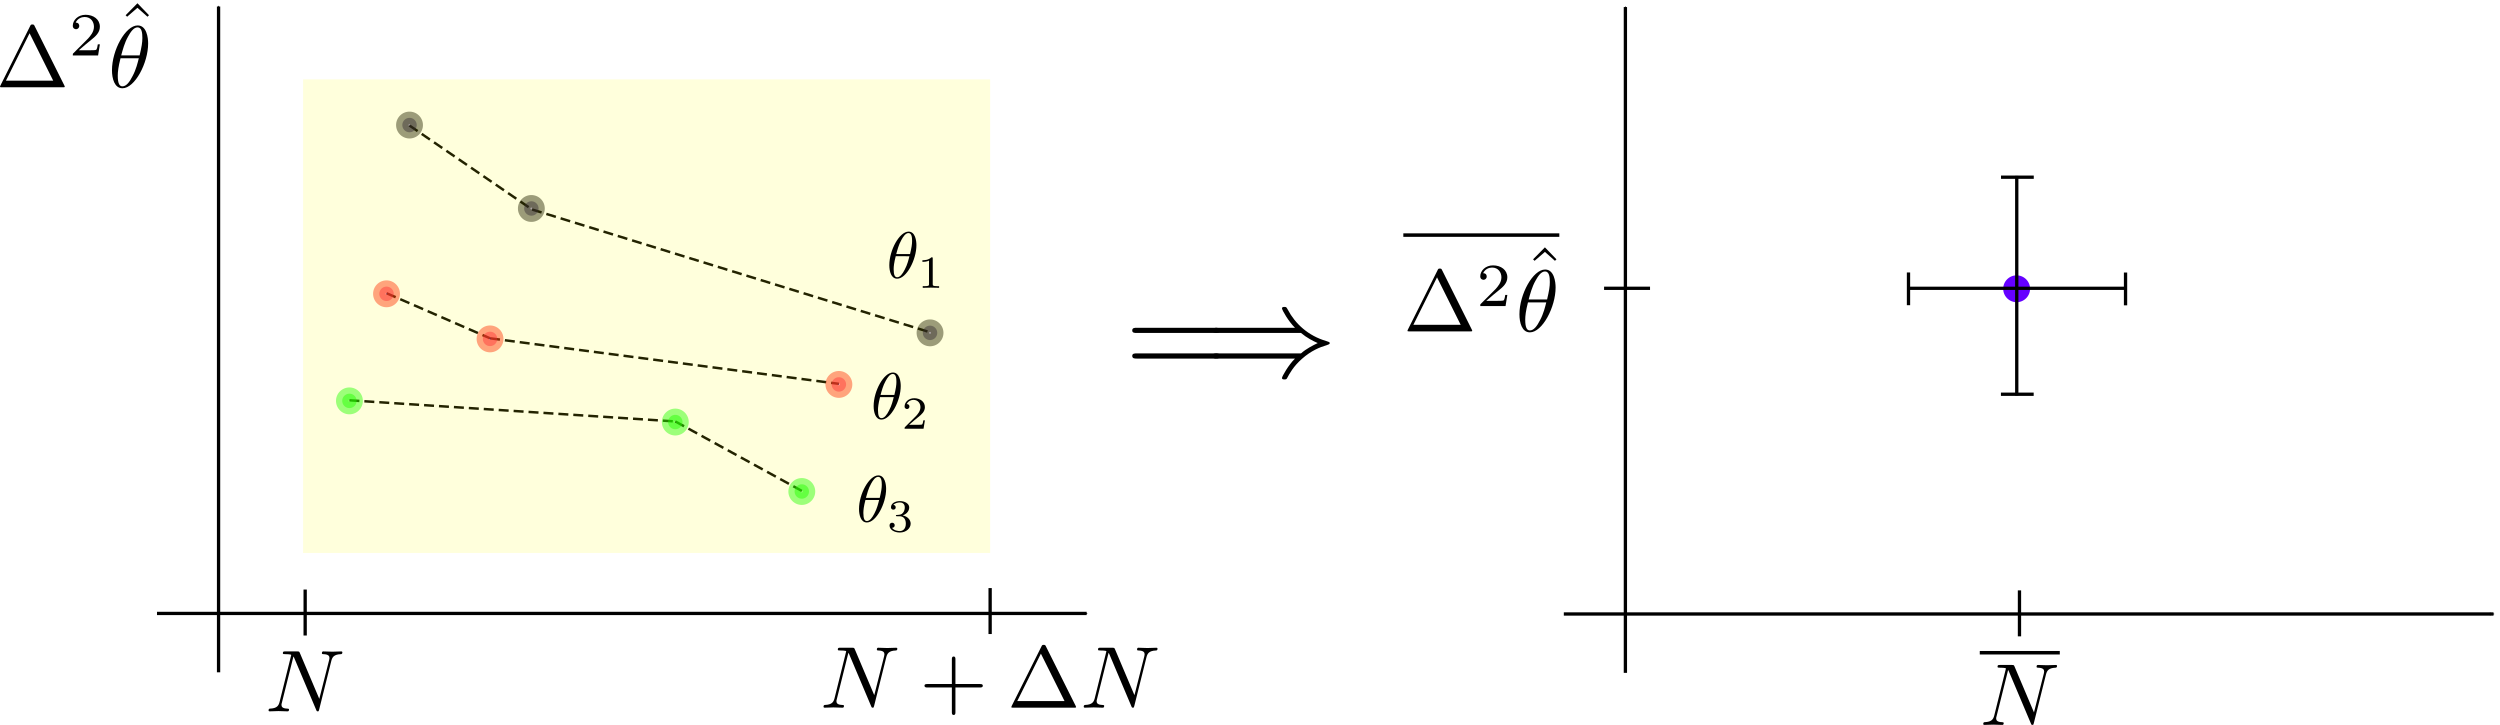 <?xml version="1.0" encoding="UTF-8" standalone="no"?>
<!-- Created with Inkscape (http://www.inkscape.org/) -->

<svg
   width="200.582mm"
   height="58.158mm"
   viewBox="0 0 200.582 58.158"
   version="1.1"
   id="svg5"
   inkscape:version="1.1.1 (1:1.1+202109281949+c3084ef5ed)"
   sodipodi:docname="clous.svg"
   xmlns:inkscape="http://www.inkscape.org/namespaces/inkscape"
   xmlns:sodipodi="http://sodipodi.sourceforge.net/DTD/sodipodi-0.dtd"
   xmlns="http://www.w3.org/2000/svg"
   xmlns:svg="http://www.w3.org/2000/svg"
   xmlns:ns2="http://www.iki.fi/pav/software/textext/">
  <sodipodi:namedview
     id="namedview7"
     pagecolor="#ffffff"
     bordercolor="#666666"
     borderopacity="1.0"
     inkscape:pageshadow="2"
     inkscape:pageopacity="0.0"
     inkscape:pagecheckerboard="0"
     inkscape:document-units="mm"
     showgrid="false"
     inkscape:zoom="0.90583672"
     inkscape:cx="457.58798"
     inkscape:cy="103.21949"
     inkscape:window-width="1848"
     inkscape:window-height="1016"
     inkscape:window-x="72"
     inkscape:window-y="1107"
     inkscape:window-maximized="1"
     inkscape:current-layer="layer1" />
  <defs
     id="defs2">
    <marker
       style="overflow:visible"
       id="marker3803"
       refX="0"
       refY="0"
       orient="auto"
       inkscape:stockid="Arrow1Mend"
       inkscape:isstock="true">
      <path
         transform="matrix(-0.4,0,0,-0.4,-4,0)"
         style="fill:context-stroke;fill-rule:evenodd;stroke:context-stroke;stroke-width:1pt"
         d="M 0,0 5,-5 -12.5,0 5,5 Z"
         id="path3801" />
    </marker>
    <marker
       style="overflow:visible"
       id="Arrow1Mend"
       refX="0"
       refY="0"
       orient="auto"
       inkscape:stockid="Arrow1Mend"
       inkscape:isstock="true">
      <path
         transform="matrix(-0.4,0,0,-0.4,-4,0)"
         style="fill:context-stroke;fill-rule:evenodd;stroke:context-stroke;stroke-width:1pt"
         d="M 0,0 5,-5 -12.5,0 5,5 Z"
         id="path3534" />
    </marker>
    <marker
       style="overflow:visible"
       id="Arrow2Send"
       refX="0"
       refY="0"
       orient="auto"
       inkscape:stockid="Arrow2Send"
       inkscape:isstock="true">
      <path
         transform="matrix(-0.3,0,0,-0.3,0.69,0)"
         d="M 8.719,4.034 -2.207,0.016 8.719,-4.002 c -1.745,2.372 -1.735,5.617 -6e-7,8.035 z"
         style="fill:context-stroke;fill-rule:evenodd;stroke:context-stroke;stroke-width:0.625;stroke-linejoin:round"
         id="path3558" />
    </marker>
    <g
       id="id-73623dc5-2fda-40cb-887d-f2d694d9e162-7">
      <symbol
         overflow="visible"
         id="id-b2113835-f975-4507-92d2-23645de6ec71-9">
        <path
           style="stroke:none"
           d=""
           id="id-7e921060-a0b5-43af-9660-5ecc78d53677-2" />
      </symbol>
      <symbol
         overflow="visible"
         id="id-aad4da20-39b9-4df7-845b-de1a34b2babb-0">
        <path
           style="stroke:none"
           d="m 4.531,-4.984 c 0,-0.656 -0.172,-2.047 -1.188,-2.047 -1.391,0 -2.922,2.812 -2.922,5.094 0,0.938 0.281,2.047 1.188,2.047 1.406,0 2.922,-2.859 2.922,-5.094 z M 1.469,-3.625 C 1.641,-4.25 1.844,-5.047 2.25,-5.766 2.516,-6.25 2.875,-6.812 3.328,-6.812 c 0.484,0 0.547,0.641 0.547,1.203 0,0.5 -0.078,1 -0.312,1.984 z m 2,0.328 C 3.359,-2.844 3.156,-2 2.766,-1.281 c -0.344,0.688 -0.719,1.172 -1.156,1.172 -0.328,0 -0.531,-0.297 -0.531,-1.219 0,-0.422 0.062,-1 0.312,-1.969 z m 0,0"
           id="id-1ba43673-1947-4f27-ac94-a8ce07d30f47-2" />
      </symbol>
      <symbol
         overflow="visible"
         id="id-36361900-872d-477e-afe4-2706af1b31f8-3">
        <path
           style="stroke:none"
           d=""
           id="id-1f38375b-c6aa-4f26-a239-fef58b67386c-7" />
      </symbol>
      <symbol
         overflow="visible"
         id="id-4a18c982-82cb-410e-8cb1-410fb6a5b823-5">
        <path
           style="stroke:none"
           d="m 2.328,-4.438 c 0,-0.188 0,-0.188 -0.203,-0.188 -0.453,0.438 -1.078,0.438 -1.359,0.438 v 0.25 c 0.156,0 0.625,0 1,-0.188 v 3.547 c 0,0.234 0,0.328 -0.688,0.328 H 0.812 V 0 c 0.125,0 0.984,-0.031 1.234,-0.031 0.219,0 1.094,0.031 1.25,0.031 V -0.25 H 3.031 c -0.703,0 -0.703,-0.094 -0.703,-0.328 z m 0,0"
           id="id-a12fd1a9-760c-40fa-b421-327eb9df0e24-9" />
      </symbol>
    </g>
    <g
       id="id-4cf42d9d-c04b-4600-8495-fa5148cf2c59-9">
      <symbol
         overflow="visible"
         id="id-cdae57c3-e89e-4419-add0-5ccd1d07daca-3">
        <path
           style="stroke:none"
           d=""
           id="id-6851fd56-8eb9-4488-8db8-2010265d6893-1" />
      </symbol>
      <symbol
         overflow="visible"
         id="id-6b4f3e75-5197-4194-a3ef-142302c3c794-9">
        <path
           style="stroke:none"
           d="m 4.531,-4.984 c 0,-0.656 -0.172,-2.047 -1.188,-2.047 -1.391,0 -2.922,2.812 -2.922,5.094 0,0.938 0.281,2.047 1.188,2.047 1.406,0 2.922,-2.859 2.922,-5.094 z M 1.469,-3.625 C 1.641,-4.25 1.844,-5.047 2.25,-5.766 2.516,-6.25 2.875,-6.812 3.328,-6.812 c 0.484,0 0.547,0.641 0.547,1.203 0,0.5 -0.078,1 -0.312,1.984 z m 2,0.328 C 3.359,-2.844 3.156,-2 2.766,-1.281 c -0.344,0.688 -0.719,1.172 -1.156,1.172 -0.328,0 -0.531,-0.297 -0.531,-1.219 0,-0.422 0.062,-1 0.312,-1.969 z m 0,0"
           id="id-beed2782-8d2b-4967-94cd-43ce356df4f6-4" />
      </symbol>
      <symbol
         overflow="visible"
         id="id-df55bed4-d5e6-415b-bc66-1fba522731ae-7">
        <path
           style="stroke:none"
           d=""
           id="id-6debf1ba-4793-4f54-8daf-eecef4723b80-8" />
      </symbol>
      <symbol
         overflow="visible"
         id="id-e637cc1b-d829-4b83-9c51-576424eb86ec-4">
        <path
           style="stroke:none"
           d="M 3.516,-1.266 H 3.281 c -0.016,0.156 -0.094,0.562 -0.188,0.625 C 3.047,-0.594 2.516,-0.594 2.406,-0.594 H 1.125 c 0.734,-0.641 0.984,-0.844 1.391,-1.172 0.516,-0.406 1,-0.844 1,-1.5 0,-0.844 -0.734,-1.359 -1.625,-1.359 -0.859,0 -1.453,0.609 -1.453,1.25 0,0.344 0.297,0.391 0.375,0.391 0.156,0 0.359,-0.125 0.359,-0.375 0,-0.125 -0.047,-0.375 -0.406,-0.375 C 0.984,-4.219 1.453,-4.375 1.781,-4.375 c 0.703,0 1.062,0.547 1.062,1.109 0,0.609 -0.438,1.078 -0.656,1.328 L 0.516,-0.266 C 0.438,-0.203 0.438,-0.188 0.438,0 h 2.875 z m 0,0"
           id="id-b89925c8-da82-46d2-a908-1e9d39b98429-5" />
      </symbol>
    </g>
    <g
       id="id-c59337ff-81d2-4e53-beb3-8a63ef2ef621-1">
      <symbol
         overflow="visible"
         id="id-68d93f50-1fef-464a-8207-213ff5f0dade-5">
        <path
           style="stroke:none"
           d=""
           id="id-94cc0852-61a8-4160-9680-3e93ab6c089d-5" />
      </symbol>
      <symbol
         overflow="visible"
         id="id-d8f2f20f-fd60-4d53-9044-16b38938123b-4">
        <path
           style="stroke:none"
           d="M 7.531,-5.766 C 7.641,-6.156 7.812,-6.469 8.609,-6.5 c 0.047,0 0.172,-0.016 0.172,-0.203 0,0 0,-0.109 -0.125,-0.109 -0.328,0 -0.688,0.031 -1.016,0.031 -0.328,0 -0.688,-0.031 -1.016,-0.031 -0.062,0 -0.172,0 -0.172,0.203 C 6.453,-6.5 6.547,-6.5 6.625,-6.5 c 0.578,0.016 0.688,0.219 0.688,0.438 0,0.031 -0.031,0.188 -0.031,0.203 l -1.125,4.438 L 3.953,-6.625 C 3.875,-6.797 3.875,-6.812 3.641,-6.812 h -1.344 c -0.188,0 -0.281,0 -0.281,0.203 0,0.109 0.094,0.109 0.281,0.109 0.047,0 0.672,0 0.672,0.094 L 1.641,-1.062 c -0.109,0.406 -0.281,0.719 -1.078,0.75 -0.062,0 -0.172,0.016 -0.172,0.203 0,0.062 0.047,0.109 0.125,0.109 0.328,0 0.672,-0.031 1,-0.031 C 1.859,-0.031 2.219,0 2.547,0 2.594,0 2.719,0 2.719,-0.203 2.719,-0.297 2.625,-0.312 2.516,-0.312 1.938,-0.328 1.859,-0.547 1.859,-0.75 c 0,-0.062 0.016,-0.125 0.047,-0.234 l 1.312,-5.25 C 3.266,-6.188 3.266,-6.156 3.312,-6.062 l 2.484,5.875 C 5.859,-0.016 5.891,0 5.984,0 6.094,0 6.094,-0.031 6.141,-0.203 Z m 0,0"
           id="id-a14438d9-690a-4849-81c4-2a2da2e26377-7" />
      </symbol>
    </g>
    <marker
       style="overflow:visible"
       id="Arrow1Mend-3"
       refX="0"
       refY="0"
       orient="auto"
       inkscape:stockid="Arrow1Mend"
       inkscape:isstock="true">
      <path
         transform="matrix(-0.4,0,0,-0.4,-4,0)"
         style="fill:context-stroke;fill-rule:evenodd;stroke:context-stroke;stroke-width:1pt"
         d="M 0,0 5,-5 -12.5,0 5,5 Z"
         id="path3534-7" />
    </marker>
    <marker
       style="overflow:visible"
       id="marker3803-4"
       refX="0"
       refY="0"
       orient="auto"
       inkscape:stockid="Arrow1Mend"
       inkscape:isstock="true">
      <path
         transform="matrix(-0.4,0,0,-0.4,-4,0)"
         style="fill:context-stroke;fill-rule:evenodd;stroke:context-stroke;stroke-width:1pt"
         d="M 0,0 5,-5 -12.5,0 5,5 Z"
         id="path3801-5" />
    </marker>
    <g
       id="id-73623dc5-2fda-40cb-887d-f2d694d9e162-9">
      <symbol
         overflow="visible"
         id="id-b2113835-f975-4507-92d2-23645de6ec71-2">
        <path
           style="stroke:none"
           d=""
           id="id-7e921060-a0b5-43af-9660-5ecc78d53677-6" />
      </symbol>
      <symbol
         overflow="visible"
         id="id-aad4da20-39b9-4df7-845b-de1a34b2babb-6">
        <path
           style="stroke:none"
           d="m 4.531,-4.984 c 0,-0.656 -0.172,-2.047 -1.188,-2.047 -1.391,0 -2.922,2.812 -2.922,5.094 0,0.938 0.281,2.047 1.188,2.047 1.406,0 2.922,-2.859 2.922,-5.094 z M 1.469,-3.625 C 1.641,-4.25 1.844,-5.047 2.25,-5.766 2.516,-6.25 2.875,-6.812 3.328,-6.812 c 0.484,0 0.547,0.641 0.547,1.203 0,0.5 -0.078,1 -0.312,1.984 z m 2,0.328 C 3.359,-2.844 3.156,-2 2.766,-1.281 c -0.344,0.688 -0.719,1.172 -1.156,1.172 -0.328,0 -0.531,-0.297 -0.531,-1.219 0,-0.422 0.062,-1 0.312,-1.969 z m 0,0"
           id="id-1ba43673-1947-4f27-ac94-a8ce07d30f47-4" />
      </symbol>
      <symbol
         overflow="visible"
         id="id-36361900-872d-477e-afe4-2706af1b31f8-9">
        <path
           style="stroke:none"
           d=""
           id="id-1f38375b-c6aa-4f26-a239-fef58b67386c-5" />
      </symbol>
      <symbol
         overflow="visible"
         id="id-4a18c982-82cb-410e-8cb1-410fb6a5b823-0">
        <path
           style="stroke:none"
           d="m 2.328,-4.438 c 0,-0.188 0,-0.188 -0.203,-0.188 -0.453,0.438 -1.078,0.438 -1.359,0.438 v 0.25 c 0.156,0 0.625,0 1,-0.188 v 3.547 c 0,0.234 0,0.328 -0.688,0.328 H 0.812 V 0 c 0.125,0 0.984,-0.031 1.234,-0.031 0.219,0 1.094,0.031 1.25,0.031 V -0.25 H 3.031 c -0.703,0 -0.703,-0.094 -0.703,-0.328 z m 0,0"
           id="id-a12fd1a9-760c-40fa-b421-327eb9df0e24-4" />
      </symbol>
    </g>
    <g
       id="id-4cf42d9d-c04b-4600-8495-fa5148cf2c59-1">
      <symbol
         overflow="visible"
         id="id-cdae57c3-e89e-4419-add0-5ccd1d07daca-0">
        <path
           style="stroke:none"
           d=""
           id="id-6851fd56-8eb9-4488-8db8-2010265d6893-6" />
      </symbol>
      <symbol
         overflow="visible"
         id="id-6b4f3e75-5197-4194-a3ef-142302c3c794-1">
        <path
           style="stroke:none"
           d="m 4.531,-4.984 c 0,-0.656 -0.172,-2.047 -1.188,-2.047 -1.391,0 -2.922,2.812 -2.922,5.094 0,0.938 0.281,2.047 1.188,2.047 1.406,0 2.922,-2.859 2.922,-5.094 z M 1.469,-3.625 C 1.641,-4.25 1.844,-5.047 2.25,-5.766 2.516,-6.25 2.875,-6.812 3.328,-6.812 c 0.484,0 0.547,0.641 0.547,1.203 0,0.5 -0.078,1 -0.312,1.984 z m 2,0.328 C 3.359,-2.844 3.156,-2 2.766,-1.281 c -0.344,0.688 -0.719,1.172 -1.156,1.172 -0.328,0 -0.531,-0.297 -0.531,-1.219 0,-0.422 0.062,-1 0.312,-1.969 z m 0,0"
           id="id-beed2782-8d2b-4967-94cd-43ce356df4f6-5" />
      </symbol>
      <symbol
         overflow="visible"
         id="id-df55bed4-d5e6-415b-bc66-1fba522731ae-9">
        <path
           style="stroke:none"
           d=""
           id="id-6debf1ba-4793-4f54-8daf-eecef4723b80-4" />
      </symbol>
      <symbol
         overflow="visible"
         id="id-e637cc1b-d829-4b83-9c51-576424eb86ec-9">
        <path
           style="stroke:none"
           d="M 3.516,-1.266 H 3.281 c -0.016,0.156 -0.094,0.562 -0.188,0.625 C 3.047,-0.594 2.516,-0.594 2.406,-0.594 H 1.125 c 0.734,-0.641 0.984,-0.844 1.391,-1.172 0.516,-0.406 1,-0.844 1,-1.5 0,-0.844 -0.734,-1.359 -1.625,-1.359 -0.859,0 -1.453,0.609 -1.453,1.25 0,0.344 0.297,0.391 0.375,0.391 0.156,0 0.359,-0.125 0.359,-0.375 0,-0.125 -0.047,-0.375 -0.406,-0.375 C 0.984,-4.219 1.453,-4.375 1.781,-4.375 c 0.703,0 1.062,0.547 1.062,1.109 0,0.609 -0.438,1.078 -0.656,1.328 L 0.516,-0.266 C 0.438,-0.203 0.438,-0.188 0.438,0 h 2.875 z m 0,0"
           id="id-b89925c8-da82-46d2-a908-1e9d39b98429-0" />
      </symbol>
    </g>
    <g
       id="id-c3a7277d-8190-4f27-8928-23b75f8a08fe-7">
      <symbol
         overflow="visible"
         id="id-1861dd07-4f80-4307-bd7e-88e0d7bb1384-6">
        <path
           style="stroke:none"
           d=""
           id="id-ae468dd5-2604-48d6-98de-1c3c00423d03-7" />
      </symbol>
      <symbol
         overflow="visible"
         id="id-af3a1098-53a7-4110-949a-a4ce9ad707e4-3">
        <path
           style="stroke:none"
           d="m 4.531,-4.984 c 0,-0.656 -0.172,-2.047 -1.188,-2.047 -1.391,0 -2.922,2.812 -2.922,5.094 0,0.938 0.281,2.047 1.188,2.047 1.406,0 2.922,-2.859 2.922,-5.094 z M 1.469,-3.625 C 1.641,-4.25 1.844,-5.047 2.25,-5.766 2.516,-6.25 2.875,-6.812 3.328,-6.812 c 0.484,0 0.547,0.641 0.547,1.203 0,0.5 -0.078,1 -0.312,1.984 z m 2,0.328 C 3.359,-2.844 3.156,-2 2.766,-1.281 c -0.344,0.688 -0.719,1.172 -1.156,1.172 -0.328,0 -0.531,-0.297 -0.531,-1.219 0,-0.422 0.062,-1 0.312,-1.969 z m 0,0"
           id="id-d647ddee-1bba-4351-9539-e410d2272afa-6" />
      </symbol>
      <symbol
         overflow="visible"
         id="id-738fe2cb-ca49-4c4a-b459-99e01d7c8320-5">
        <path
           style="stroke:none"
           d=""
           id="id-02954462-0bb3-4413-b4eb-a5883b2c2e9b-6" />
      </symbol>
      <symbol
         overflow="visible"
         id="id-8da2234c-56c6-4303-9cdd-8511b56a5885-3">
        <path
           style="stroke:none"
           d="m 1.906,-2.328 c 0.547,0 0.938,0.375 0.938,1.125 0,0.859 -0.516,1.125 -0.906,1.125 -0.281,0 -0.906,-0.078 -1.188,-0.5 0.328,0 0.406,-0.234 0.406,-0.391 0,-0.219 -0.172,-0.375 -0.391,-0.375 -0.188,0 -0.391,0.125 -0.391,0.406 0,0.656 0.719,1.078 1.562,1.078 0.969,0 1.641,-0.656 1.641,-1.344 0,-0.547 -0.438,-1.094 -1.203,-1.25 0.719,-0.266 0.984,-0.781 0.984,-1.219 0,-0.547 -0.625,-0.953 -1.406,-0.953 -0.766,0 -1.359,0.375 -1.359,0.938 0,0.234 0.156,0.359 0.359,0.359 0.219,0 0.359,-0.156 0.359,-0.344 0,-0.203 -0.141,-0.359 -0.359,-0.375 0.25,-0.297 0.719,-0.375 0.984,-0.375 0.312,0 0.75,0.156 0.75,0.75 0,0.297 -0.094,0.625 -0.281,0.828 -0.219,0.266 -0.422,0.281 -0.766,0.312 -0.172,0.016 -0.188,0.016 -0.219,0.016 -0.016,0 -0.078,0.016 -0.078,0.094 0,0.094 0.062,0.094 0.188,0.094 z m 0,0"
           id="id-7c66ae72-c639-4b89-a410-d71168339a1e-9" />
      </symbol>
    </g>
    <g
       id="id-c59337ff-81d2-4e53-beb3-8a63ef2ef621-5">
      <symbol
         overflow="visible"
         id="id-68d93f50-1fef-464a-8207-213ff5f0dade-0">
        <path
           style="stroke:none"
           d=""
           id="id-94cc0852-61a8-4160-9680-3e93ab6c089d-9" />
      </symbol>
      <symbol
         overflow="visible"
         id="id-d8f2f20f-fd60-4d53-9044-16b38938123b-6">
        <path
           style="stroke:none"
           d="M 7.531,-5.766 C 7.641,-6.156 7.812,-6.469 8.609,-6.5 c 0.047,0 0.172,-0.016 0.172,-0.203 0,0 0,-0.109 -0.125,-0.109 -0.328,0 -0.688,0.031 -1.016,0.031 -0.328,0 -0.688,-0.031 -1.016,-0.031 -0.062,0 -0.172,0 -0.172,0.203 C 6.453,-6.5 6.547,-6.5 6.625,-6.5 c 0.578,0.016 0.688,0.219 0.688,0.438 0,0.031 -0.031,0.188 -0.031,0.203 l -1.125,4.438 L 3.953,-6.625 C 3.875,-6.797 3.875,-6.812 3.641,-6.812 h -1.344 c -0.188,0 -0.281,0 -0.281,0.203 0,0.109 0.094,0.109 0.281,0.109 0.047,0 0.672,0 0.672,0.094 L 1.641,-1.062 c -0.109,0.406 -0.281,0.719 -1.078,0.75 -0.062,0 -0.172,0.016 -0.172,0.203 0,0.062 0.047,0.109 0.125,0.109 0.328,0 0.672,-0.031 1,-0.031 C 1.859,-0.031 2.219,0 2.547,0 2.594,0 2.719,0 2.719,-0.203 2.719,-0.297 2.625,-0.312 2.516,-0.312 1.938,-0.328 1.859,-0.547 1.859,-0.75 c 0,-0.062 0.016,-0.125 0.047,-0.234 l 1.312,-5.25 C 3.266,-6.188 3.266,-6.156 3.312,-6.062 l 2.484,5.875 C 5.859,-0.016 5.891,0 5.984,0 6.094,0 6.094,-0.031 6.141,-0.203 Z m 0,0"
           id="id-a14438d9-690a-4849-81c4-2a2da2e26377-3" />
      </symbol>
    </g>
    <g
       id="id-8d44e0b9-9ba0-45f7-955a-dff429bc1a09-8">
      <symbol
         overflow="visible"
         id="id-fd82b108-6d77-4abd-af64-47ec22a6f54e-4">
        <path
           style="stroke:none"
           d=""
           id="id-057def97-62c6-4c65-91ca-5e8196cf7bdb-8" />
      </symbol>
      <symbol
         overflow="visible"
         id="id-ae4afa53-de84-4bf7-ba00-2d3b656c2b2a-1">
        <path
           style="stroke:none"
           d="M 7.531,-5.766 C 7.641,-6.156 7.812,-6.469 8.609,-6.5 c 0.047,0 0.172,-0.016 0.172,-0.203 0,0 0,-0.109 -0.125,-0.109 -0.328,0 -0.688,0.031 -1.016,0.031 -0.328,0 -0.688,-0.031 -1.016,-0.031 -0.062,0 -0.172,0 -0.172,0.203 C 6.453,-6.5 6.547,-6.5 6.625,-6.5 c 0.578,0.016 0.688,0.219 0.688,0.438 0,0.031 -0.031,0.188 -0.031,0.203 l -1.125,4.438 L 3.953,-6.625 C 3.875,-6.797 3.875,-6.812 3.641,-6.812 h -1.344 c -0.188,0 -0.281,0 -0.281,0.203 0,0.109 0.094,0.109 0.281,0.109 0.047,0 0.672,0 0.672,0.094 L 1.641,-1.062 c -0.109,0.406 -0.281,0.719 -1.078,0.75 -0.062,0 -0.172,0.016 -0.172,0.203 0,0.062 0.047,0.109 0.125,0.109 0.328,0 0.672,-0.031 1,-0.031 C 1.859,-0.031 2.219,0 2.547,0 2.594,0 2.719,0 2.719,-0.203 2.719,-0.297 2.625,-0.312 2.516,-0.312 1.938,-0.328 1.859,-0.547 1.859,-0.75 c 0,-0.062 0.016,-0.125 0.047,-0.234 l 1.312,-5.25 C 3.266,-6.188 3.266,-6.156 3.312,-6.062 l 2.484,5.875 C 5.859,-0.016 5.891,0 5.984,0 6.094,0 6.094,-0.031 6.141,-0.203 Z m 0,0"
           id="id-f74a752a-9cd1-445f-9f3b-50cd332743c8-0" />
      </symbol>
      <symbol
         overflow="visible"
         id="id-a068bebc-0f10-4858-b675-03d8a2824602-3">
        <path
           style="stroke:none"
           d=""
           id="id-012582ee-ce0b-4d2f-9629-3b314797a322-0" />
      </symbol>
      <symbol
         overflow="visible"
         id="id-d4598ed6-d708-4a5c-96c1-f28f2f7860f5-4">
        <path
           style="stroke:none"
           d="m 4.078,-2.297 h 2.781 C 7,-2.297 7.188,-2.297 7.188,-2.5 7.188,-2.688 7,-2.688 6.859,-2.688 h -2.781 v -2.797 c 0,-0.141 0,-0.328 -0.203,-0.328 -0.203,0 -0.203,0.188 -0.203,0.328 V -2.688 h -2.781 c -0.141,0 -0.328,0 -0.328,0.188 0,0.203 0.188,0.203 0.328,0.203 h 2.781 V 0.5 c 0,0.141 0,0.328 0.203,0.328 0.203,0 0.203,-0.188 0.203,-0.328 z m 0,0"
           id="id-1016b12b-9885-456a-a39d-348327dbb0fa-4" />
      </symbol>
      <symbol
         overflow="visible"
         id="id-b5c3677e-2d6f-4504-ba01-95448da47e65-4">
        <path
           style="stroke:none"
           d="m 4.406,-6.953 c -0.062,-0.141 -0.094,-0.188 -0.266,-0.188 -0.156,0 -0.188,0.047 -0.25,0.188 l -3.375,6.75 C 0.469,-0.109 0.469,-0.094 0.469,-0.078 0.469,0 0.531,0 0.688,0 h 6.922 c 0.156,0 0.219,0 0.219,-0.078 0,-0.016 0,-0.031 -0.047,-0.125 z m -0.578,0.812 2.688,5.391 h -5.375 z m 0,0"
           id="id-cd43f2cf-4b76-4b71-9f24-4abac63539ac-4" />
      </symbol>
    </g>
    <g
       id="id-1dbda6a4-29ac-4d93-979a-ecf7eec98860-1">
      <symbol
         overflow="visible"
         id="id-64d1e498-8c46-4e56-9b6d-2ad3581f3dbc-8">
        <path
           style="stroke:none;stroke-width:0"
           d=""
           id="id-990cb09f-dcd1-45ad-9085-94613c715be6-5" />
      </symbol>
      <symbol
         overflow="visible"
         id="id-e345b8b4-ffa4-4385-a71f-17ab798ce0ea-9">
        <path
           style="stroke:none;stroke-width:0"
           d="m 4.406,-6.953 c -0.062,-0.141 -0.094,-0.188 -0.266,-0.188 -0.156,0 -0.188,0.047 -0.25,0.188 l -3.375,6.75 C 0.469,-0.109 0.469,-0.094 0.469,-0.078 0.469,0 0.531,0 0.688,0 h 6.922 c 0.156,0 0.219,0 0.219,-0.078 0,-0.016 0,-0.031 -0.047,-0.125 z m -0.578,0.812 2.688,5.391 h -5.375 z m 0,0"
           id="id-8f61b980-5a76-4a6c-9af5-429277088852-7" />
      </symbol>
      <symbol
         overflow="visible"
         id="id-254b3730-a50a-4630-8d83-87c5b76909d0-5">
        <path
           style="stroke:none;stroke-width:0"
           d="M 2.5,-6.922 1.156,-5.562 1.328,-5.391 2.5,-6.406 3.641,-5.391 3.812,-5.562 Z m 0,0"
           id="id-ae07cb44-afa1-4dc4-8e33-f36045e775ae-3" />
      </symbol>
      <symbol
         overflow="visible"
         id="id-c77b35ab-2ad4-44de-8cee-34c447413359-8">
        <path
           style="stroke:none;stroke-width:0"
           d=""
           id="id-cd388e69-4ae7-4fb8-a7c4-d9d6f1f0d4ed-8" />
      </symbol>
      <symbol
         overflow="visible"
         id="id-7380a1c0-9eb7-4068-87e3-02c4b280d400-3">
        <path
           style="stroke:none;stroke-width:0"
           d="M 3.516,-1.266 H 3.281 c -0.016,0.156 -0.094,0.562 -0.188,0.625 C 3.047,-0.594 2.516,-0.594 2.406,-0.594 H 1.125 c 0.734,-0.641 0.984,-0.844 1.391,-1.172 0.516,-0.406 1,-0.844 1,-1.5 0,-0.844 -0.734,-1.359 -1.625,-1.359 -0.859,0 -1.453,0.609 -1.453,1.25 0,0.344 0.297,0.391 0.375,0.391 0.156,0 0.359,-0.125 0.359,-0.375 0,-0.125 -0.047,-0.375 -0.406,-0.375 C 0.984,-4.219 1.453,-4.375 1.781,-4.375 c 0.703,0 1.062,0.547 1.062,1.109 0,0.609 -0.438,1.078 -0.656,1.328 L 0.516,-0.266 C 0.438,-0.203 0.438,-0.188 0.438,0 h 2.875 z m 0,0"
           id="id-414e7803-888e-4063-9be6-a7e5a0e99c2b-1" />
      </symbol>
      <symbol
         overflow="visible"
         id="id-1af17235-e464-4864-a921-0cd45ee4ef0b-8">
        <path
           style="stroke:none;stroke-width:0"
           d=""
           id="id-b5545e27-7574-4157-aa44-eddbf1c04857-9" />
      </symbol>
      <symbol
         overflow="visible"
         id="id-c34136c7-d1ac-4fc5-9670-cca2fbde2c5e-6">
        <path
           style="stroke:none;stroke-width:0"
           d="m 4.531,-4.984 c 0,-0.656 -0.172,-2.047 -1.188,-2.047 -1.391,0 -2.922,2.812 -2.922,5.094 0,0.938 0.281,2.047 1.188,2.047 1.406,0 2.922,-2.859 2.922,-5.094 z M 1.469,-3.625 C 1.641,-4.25 1.844,-5.047 2.25,-5.766 2.516,-6.25 2.875,-6.812 3.328,-6.812 c 0.484,0 0.547,0.641 0.547,1.203 0,0.5 -0.078,1 -0.312,1.984 z m 2,0.328 C 3.359,-2.844 3.156,-2 2.766,-1.281 c -0.344,0.688 -0.719,1.172 -1.156,1.172 -0.328,0 -0.531,-0.297 -0.531,-1.219 0,-0.422 0.062,-1 0.312,-1.969 z m 0,0"
           id="id-6d5b07bf-524e-442d-8e7b-f43eff4d8a6a-4" />
      </symbol>
    </g>
    <g
       id="g9668-5">
      <symbol
         overflow="visible"
         id="symbol9642-9">
        <path
           style="stroke:none;stroke-width:0"
           d=""
           id="path9640-4" />
      </symbol>
      <symbol
         overflow="visible"
         id="symbol9646-6">
        <path
           style="stroke:none;stroke-width:0"
           d="m 4.406,-6.953 c -0.062,-0.141 -0.094,-0.188 -0.266,-0.188 -0.156,0 -0.188,0.047 -0.25,0.188 l -3.375,6.75 C 0.469,-0.109 0.469,-0.094 0.469,-0.078 0.469,0 0.531,0 0.688,0 h 6.922 c 0.156,0 0.219,0 0.219,-0.078 0,-0.016 0,-0.031 -0.047,-0.125 z m -0.578,0.812 2.688,5.391 h -5.375 z m 0,0"
           id="path9644-9" />
      </symbol>
      <symbol
         overflow="visible"
         id="symbol9650-2">
        <path
           style="stroke:none;stroke-width:0"
           d="M 2.5,-6.922 1.156,-5.562 1.328,-5.391 2.5,-6.406 3.641,-5.391 3.812,-5.562 Z m 0,0"
           id="path9648-2" />
      </symbol>
      <symbol
         overflow="visible"
         id="symbol9654-4">
        <path
           style="stroke:none;stroke-width:0"
           d=""
           id="path9652-7" />
      </symbol>
      <symbol
         overflow="visible"
         id="symbol9658-7">
        <path
           style="stroke:none;stroke-width:0"
           d="M 3.516,-1.266 H 3.281 c -0.016,0.156 -0.094,0.562 -0.188,0.625 C 3.047,-0.594 2.516,-0.594 2.406,-0.594 H 1.125 c 0.734,-0.641 0.984,-0.844 1.391,-1.172 0.516,-0.406 1,-0.844 1,-1.5 0,-0.844 -0.734,-1.359 -1.625,-1.359 -0.859,0 -1.453,0.609 -1.453,1.25 0,0.344 0.297,0.391 0.375,0.391 0.156,0 0.359,-0.125 0.359,-0.375 0,-0.125 -0.047,-0.375 -0.406,-0.375 C 0.984,-4.219 1.453,-4.375 1.781,-4.375 c 0.703,0 1.062,0.547 1.062,1.109 0,0.609 -0.438,1.078 -0.656,1.328 L 0.516,-0.266 C 0.438,-0.203 0.438,-0.188 0.438,0 h 2.875 z m 0,0"
           id="path9656-5" />
      </symbol>
      <symbol
         overflow="visible"
         id="symbol9662-4">
        <path
           style="stroke:none;stroke-width:0"
           d=""
           id="path9660-8" />
      </symbol>
      <symbol
         overflow="visible"
         id="symbol9666-1">
        <path
           style="stroke:none;stroke-width:0"
           d="m 4.531,-4.984 c 0,-0.656 -0.172,-2.047 -1.188,-2.047 -1.391,0 -2.922,2.812 -2.922,5.094 0,0.938 0.281,2.047 1.188,2.047 1.406,0 2.922,-2.859 2.922,-5.094 z M 1.469,-3.625 C 1.641,-4.25 1.844,-5.047 2.25,-5.766 2.516,-6.25 2.875,-6.812 3.328,-6.812 c 0.484,0 0.547,0.641 0.547,1.203 0,0.5 -0.078,1 -0.312,1.984 z m 2,0.328 C 3.359,-2.844 3.156,-2 2.766,-1.281 c -0.344,0.688 -0.719,1.172 -1.156,1.172 -0.328,0 -0.531,-0.297 -0.531,-1.219 0,-0.422 0.062,-1 0.312,-1.969 z m 0,0"
           id="path9664-2" />
      </symbol>
    </g>
  </defs>
  <g
     inkscape:label="Livello 1"
     inkscape:groupmode="layer"
     id="layer1"
     transform="translate(-10.724,-104.541)">
    <path
       style="fill:none;stroke:#000000;stroke-width:0.2;stroke-linecap:butt;stroke-linejoin:miter;stroke-miterlimit:4;stroke-dasharray:0.8, 0.4;stroke-dashoffset:0;stroke-opacity:1"
       d="m 43.568,114.607 9.844,6.743"
       id="path1827" />
    <path
       style="fill:none;stroke:#000000;stroke-width:0.2;stroke-linecap:butt;stroke-linejoin:miter;stroke-miterlimit:4;stroke-dasharray:0.8, 0.4;stroke-dashoffset:0;stroke-opacity:1"
       d="m 41.736,128.067 8.306,3.617"
       id="path1827-0"
       sodipodi:nodetypes="cc" />
    <path
       style="fill:none;stroke:#000000;stroke-width:0.2;stroke-linecap:butt;stroke-linejoin:miter;stroke-miterlimit:4;stroke-dasharray:0.8, 0.4;stroke-dashoffset:0;stroke-opacity:1"
       d="m 50.042,131.684 27.988,3.653"
       id="path1827-0-6"
       sodipodi:nodetypes="cc" />
    <path
       style="fill:none;stroke:#000000;stroke-width:0.2;stroke-linecap:butt;stroke-linejoin:miter;stroke-miterlimit:4;stroke-dasharray:0.8, 0.4;stroke-dashoffset:0;stroke-opacity:1"
       d="m 38.76,136.657 26.146,1.698"
       id="path1827-0-6-2"
       sodipodi:nodetypes="cc" />
    <path
       style="fill:none;stroke:#000000;stroke-width:0.2;stroke-linecap:butt;stroke-linejoin:miter;stroke-miterlimit:4;stroke-dasharray:0.8, 0.4;stroke-dashoffset:0;stroke-opacity:1"
       d="m 64.906,138.355 10.148,5.572"
       id="path1827-0-6-2-6"
       sodipodi:nodetypes="cc" />
    <path
       style="fill:none;stroke:#000000;stroke-width:0.2;stroke-linecap:butt;stroke-linejoin:miter;stroke-miterlimit:4;stroke-dasharray:0.8, 0.4;stroke-dashoffset:0;stroke-opacity:1"
       d="m 53.411,121.35 31.931,9.849"
       id="path1827-2"
       sodipodi:nodetypes="cc" />
    <path
       style="fill:none;stroke:#000000;stroke-width:0.265;stroke-linecap:butt;stroke-linejoin:miter;stroke-miterlimit:4;stroke-dasharray:none;stroke-opacity:1;marker-end:url(#Arrow1Mend)"
       d="M 28.26,158.482 V 105.063"
       id="path857"
       sodipodi:nodetypes="cc" />
    <path
       style="fill:none;stroke:#000000;stroke-width:0.265px;stroke-linecap:butt;stroke-linejoin:miter;stroke-opacity:1;marker-end:url(#marker3803)"
       d="M 23.32,153.759 H 97.911"
       id="path859"
       sodipodi:nodetypes="cc" />
    <path
       style="opacity:0.451;fill:#28166f;stroke:#000000;stroke-width:1;stroke-miterlimit:4;stroke-dasharray:none;stroke-opacity:1"
       id="path963"
       sodipodi:type="arc"
       sodipodi:cx="53.355572"
       sodipodi:cy="121.26871"
       sodipodi:rx="0.57725042"
       sodipodi:ry="0.57725042"
       sodipodi:start="4.7128951"
       sodipodi:end="4.7122843"
       sodipodi:open="true"
       sodipodi:arc-type="arc"
       d="m 53.356,120.691 a 0.577,0.577 0 0 1 0.577,0.577 0.577,0.577 0 0 1 -0.577,0.577 0.577,0.577 0 0 1 -0.577,-0.577 0.577,0.577 0 0 1 0.577,-0.577" />
    <path
       style="opacity:0.451;fill:#ff166f;fill-opacity:1;stroke:#ff160b;stroke-width:1;stroke-miterlimit:10;stroke-dasharray:none;stroke-opacity:1"
       id="path963-3"
       sodipodi:type="arc"
       sodipodi:cx="41.73547"
       sodipodi:cy="128.11542"
       sodipodi:rx="0.57725042"
       sodipodi:ry="0.57725042"
       sodipodi:start="4.7128951"
       sodipodi:end="4.7122843"
       sodipodi:open="true"
       sodipodi:arc-type="arc"
       d="m 41.736,127.538 a 0.577,0.577 0 0 1 0.577,0.577 0.577,0.577 0 0 1 -0.577,0.577 0.577,0.577 0 0 1 -0.577,-0.577 0.577,0.577 0 0 1 0.577,-0.577" />
    <path
       style="opacity:0.451;fill:#ff166f;fill-opacity:1;stroke:#ff160b;stroke-width:1;stroke-miterlimit:10;stroke-dasharray:none;stroke-opacity:1"
       id="path963-3-6"
       sodipodi:type="arc"
       sodipodi:cx="50.041431"
       sodipodi:cy="131.73206"
       sodipodi:rx="0.57725042"
       sodipodi:ry="0.57725042"
       sodipodi:start="4.7128951"
       sodipodi:end="4.7122843"
       sodipodi:open="true"
       sodipodi:arc-type="arc"
       d="m 50.042,131.155 a 0.577,0.577 0 0 1 0.577,0.577 0.577,0.577 0 0 1 -0.577,0.577 0.577,0.577 0 0 1 -0.577,-0.577 0.577,0.577 0 0 1 0.577,-0.577" />
    <path
       style="opacity:0.451;fill:#ff166f;fill-opacity:1;stroke:#ff160b;stroke-width:1;stroke-miterlimit:10;stroke-dasharray:none;stroke-opacity:1"
       id="path963-3-6-9"
       sodipodi:type="arc"
       sodipodi:cx="78.029846"
       sodipodi:cy="135.3848"
       sodipodi:rx="0.57725042"
       sodipodi:ry="0.57725042"
       sodipodi:start="4.7128951"
       sodipodi:end="4.7122843"
       sodipodi:open="true"
       sodipodi:arc-type="arc"
       d="m 78.03,134.808 a 0.577,0.577 0 0 1 0.577,0.577 0.577,0.577 0 0 1 -0.577,0.577 0.577,0.577 0 0 1 -0.577,-0.577 0.577,0.577 0 0 1 0.577,-0.577" />
    <path
       style="opacity:0.451;fill:#00ff00;fill-opacity:1;stroke:#00ff00;stroke-width:1;stroke-miterlimit:10;stroke-dasharray:none;stroke-opacity:1"
       id="path963-3-0"
       sodipodi:type="arc"
       sodipodi:cx="38.759953"
       sodipodi:cy="136.70538"
       sodipodi:rx="0.57725042"
       sodipodi:ry="0.57725042"
       sodipodi:start="4.7128951"
       sodipodi:end="4.7122843"
       sodipodi:open="true"
       sodipodi:arc-type="arc"
       d="m 38.76,136.128 a 0.577,0.577 0 0 1 0.577,0.577 0.577,0.577 0 0 1 -0.577,0.577 0.577,0.577 0 0 1 -0.577,-0.577 0.577,0.577 0 0 1 0.577,-0.577" />
    <path
       style="opacity:0.451;fill:#00ff00;fill-opacity:1;stroke:#00ff00;stroke-width:1;stroke-miterlimit:10;stroke-dasharray:none;stroke-opacity:1"
       id="path963-3-6-93"
       sodipodi:type="arc"
       sodipodi:cx="64.906029"
       sodipodi:cy="138.40315"
       sodipodi:rx="0.57725042"
       sodipodi:ry="0.57725042"
       sodipodi:start="4.7128951"
       sodipodi:end="4.7122843"
       sodipodi:open="true"
       sodipodi:arc-type="arc"
       d="m 64.906,137.826 a 0.577,0.577 0 0 1 0.577,0.577 0.577,0.577 0 0 1 -0.577,0.577 0.577,0.577 0 0 1 -0.577,-0.577 0.577,0.577 0 0 1 0.577,-0.577" />
    <path
       style="opacity:0.451;fill:#00ff00;fill-opacity:1;stroke:#00ff00;stroke-width:1;stroke-miterlimit:10;stroke-dasharray:none;stroke-opacity:1"
       id="path963-3-6-9-6"
       sodipodi:type="arc"
       sodipodi:cx="75.054337"
       sodipodi:cy="143.97476"
       sodipodi:rx="0.57725042"
       sodipodi:ry="0.57725042"
       sodipodi:start="4.7128951"
       sodipodi:end="4.7122843"
       sodipodi:open="true"
       sodipodi:arc-type="arc"
       d="m 75.055,143.398 a 0.577,0.577 0 0 1 0.577,0.577 0.577,0.577 0 0 1 -0.577,0.577 0.577,0.577 0 0 1 -0.577,-0.577 0.577,0.577 0 0 1 0.577,-0.577" />
    <path
       style="opacity:0.451;fill:#28166f;stroke:#000000;stroke-width:1;stroke-miterlimit:10;stroke-dasharray:none;stroke-opacity:1"
       id="path963-6-7"
       sodipodi:type="arc"
       sodipodi:cx="85.342628"
       sodipodi:cy="131.24706"
       sodipodi:rx="0.57725042"
       sodipodi:ry="0.57725042"
       sodipodi:start="4.7128951"
       sodipodi:end="4.7122843"
       sodipodi:open="true"
       sodipodi:arc-type="arc"
       d="m 85.343,130.67 a 0.577,0.577 0 0 1 0.577,0.577 0.577,0.577 0 0 1 -0.577,0.577 0.577,0.577 0 0 1 -0.577,-0.577 0.577,0.577 0 0 1 0.577,-0.577" />
    <path
       style="opacity:0.451;fill:#28166f;stroke:#000000;stroke-width:1;stroke-miterlimit:4;stroke-dasharray:none;stroke-opacity:1"
       id="path963-5"
       sodipodi:type="arc"
       sodipodi:cx="43.580662"
       sodipodi:cy="114.57494"
       sodipodi:rx="0.57725042"
       sodipodi:ry="0.57725042"
       sodipodi:start="4.7128951"
       sodipodi:end="4.7122843"
       sodipodi:open="true"
       sodipodi:arc-type="arc"
       d="m 43.581,113.998 a 0.577,0.577 0 0 1 0.577,0.577 0.577,0.577 0 0 1 -0.577,0.577 0.577,0.577 0 0 1 -0.577,-0.577 0.577,0.577 0 0 1 0.577,-0.577" />
    <rect
       style="opacity:0.137;fill:#ffff00;fill-opacity:1;stroke:none;stroke-width:0.944;stroke-miterlimit:10;stroke-dasharray:none;stroke-dashoffset:0;stroke-opacity:1"
       id="rect6958"
       width="55.124"
       height="37.998"
       x="35.041"
       y="110.91" />
    <g
       transform="matrix(0.529,0,0,0.529,82.077,123.124)"
       ns2:version="1.3.0"
       ns2:texconverter="pdflatex"
       ns2:pdfconverter="inkscape"
       ns2:text="$\\theta_1$"
       ns2:preamble="/home/federico/.config/inkscape/extensions/textext/default_packages.tex"
       ns2:scale="1.5"
       ns2:alignment="middle center"
       ns2:inkscapeversion="1.1.1"
       ns2:jacobian_sqrt="0.529167"
       id="g3909">
      <defs
         id="id-1291ebc1-8159-4127-9351-57f9bd14aa3a">
        <g
           id="id-73623dc5-2fda-40cb-887d-f2d694d9e162">
          <symbol
             overflow="visible"
             id="id-b2113835-f975-4507-92d2-23645de6ec71">
            <path
               style="stroke:none"
               d=""
               id="id-7e921060-a0b5-43af-9660-5ecc78d53677" />
          </symbol>
          <symbol
             overflow="visible"
             id="id-aad4da20-39b9-4df7-845b-de1a34b2babb">
            <path
               style="stroke:none"
               d="m 4.531,-4.984 c 0,-0.656 -0.172,-2.047 -1.188,-2.047 -1.391,0 -2.922,2.812 -2.922,5.094 0,0.938 0.281,2.047 1.188,2.047 1.406,0 2.922,-2.859 2.922,-5.094 z M 1.469,-3.625 C 1.641,-4.25 1.844,-5.047 2.25,-5.766 2.516,-6.25 2.875,-6.812 3.328,-6.812 c 0.484,0 0.547,0.641 0.547,1.203 0,0.5 -0.078,1 -0.312,1.984 z m 2,0.328 C 3.359,-2.844 3.156,-2 2.766,-1.281 c -0.344,0.688 -0.719,1.172 -1.156,1.172 -0.328,0 -0.531,-0.297 -0.531,-1.219 0,-0.422 0.062,-1 0.312,-1.969 z m 0,0"
               id="id-1ba43673-1947-4f27-ac94-a8ce07d30f47" />
          </symbol>
          <symbol
             overflow="visible"
             id="id-36361900-872d-477e-afe4-2706af1b31f8">
            <path
               style="stroke:none"
               d=""
               id="id-1f38375b-c6aa-4f26-a239-fef58b67386c" />
          </symbol>
          <symbol
             overflow="visible"
             id="id-4a18c982-82cb-410e-8cb1-410fb6a5b823">
            <path
               style="stroke:none"
               d="m 2.328,-4.438 c 0,-0.188 0,-0.188 -0.203,-0.188 -0.453,0.438 -1.078,0.438 -1.359,0.438 v 0.25 c 0.156,0 0.625,0 1,-0.188 v 3.547 c 0,0.234 0,0.328 -0.688,0.328 H 0.812 V 0 c 0.125,0 0.984,-0.031 1.234,-0.031 0.219,0 1.094,0.031 1.25,0.031 V -0.25 H 3.031 c -0.703,0 -0.703,-0.094 -0.703,-0.328 z m 0,0"
               id="id-a12fd1a9-760c-40fa-b421-327eb9df0e24" />
          </symbol>
        </g>
      </defs>
      <g
         id="id-2dd8cf63-4e5f-4de4-ae2b-7220bb430b32"
         transform="translate(-104.658,-103.96)">
        <g
           style="fill:#000000;fill-opacity:1"
           id="id-9cb29e39-2482-4b30-87c0-312ecbe72c78">
          <g
             transform="translate(104.236,110.991)"
             id="g4030">
            <path
               style="stroke:none"
               d="m 4.531,-4.984 c 0,-0.656 -0.172,-2.047 -1.188,-2.047 -1.391,0 -2.922,2.812 -2.922,5.094 0,0.938 0.281,2.047 1.188,2.047 1.406,0 2.922,-2.859 2.922,-5.094 z M 1.469,-3.625 C 1.641,-4.25 1.844,-5.047 2.25,-5.766 2.516,-6.25 2.875,-6.812 3.328,-6.812 c 0.484,0 0.547,0.641 0.547,1.203 0,0.5 -0.078,1 -0.312,1.984 z m 2,0.328 C 3.359,-2.844 3.156,-2 2.766,-1.281 c -0.344,0.688 -0.719,1.172 -1.156,1.172 -0.328,0 -0.531,-0.297 -0.531,-1.219 0,-0.422 0.062,-1 0.312,-1.969 z m 0,0"
               id="id-5ea53890-96fe-4ef2-a76b-9b11b37a3126" />
          </g>
        </g>
        <g
           style="fill:#000000;fill-opacity:1"
           id="id-46aed206-e399-42ae-bea0-95b10f07ff18">
          <g
             transform="translate(108.913,112.485)"
             id="g4034">
            <path
               style="stroke:none"
               d="m 2.328,-4.438 c 0,-0.188 0,-0.188 -0.203,-0.188 -0.453,0.438 -1.078,0.438 -1.359,0.438 v 0.25 c 0.156,0 0.625,0 1,-0.188 v 3.547 c 0,0.234 0,0.328 -0.688,0.328 H 0.812 V 0 c 0.125,0 0.984,-0.031 1.234,-0.031 0.219,0 1.094,0.031 1.25,0.031 V -0.25 H 3.031 c -0.703,0 -0.703,-0.094 -0.703,-0.328 z m 0,0"
               id="id-9eca8843-6540-411d-ab3c-e7890fd84b28" />
          </g>
        </g>
      </g>
    </g>
    <g
       transform="matrix(0.529,0,0,0.529,80.819,134.428)"
       ns2:version="1.3.0"
       ns2:texconverter="pdflatex"
       ns2:pdfconverter="inkscape"
       ns2:text="$\\theta_2$"
       ns2:preamble="/home/federico/.config/inkscape/extensions/textext/default_packages.tex"
       ns2:scale="1.5"
       ns2:alignment="middle center"
       ns2:inkscapeversion="1.1.1"
       ns2:jacobian_sqrt="0.529167"
       id="g3909-1">
      <defs
         id="id-6569c72b-0917-49da-b329-57dfc2a7e83b">
        <g
           id="id-4cf42d9d-c04b-4600-8495-fa5148cf2c59">
          <symbol
             overflow="visible"
             id="id-cdae57c3-e89e-4419-add0-5ccd1d07daca">
            <path
               style="stroke:none"
               d=""
               id="id-6851fd56-8eb9-4488-8db8-2010265d6893" />
          </symbol>
          <symbol
             overflow="visible"
             id="id-6b4f3e75-5197-4194-a3ef-142302c3c794">
            <path
               style="stroke:none"
               d="m 4.531,-4.984 c 0,-0.656 -0.172,-2.047 -1.188,-2.047 -1.391,0 -2.922,2.812 -2.922,5.094 0,0.938 0.281,2.047 1.188,2.047 1.406,0 2.922,-2.859 2.922,-5.094 z M 1.469,-3.625 C 1.641,-4.25 1.844,-5.047 2.25,-5.766 2.516,-6.25 2.875,-6.812 3.328,-6.812 c 0.484,0 0.547,0.641 0.547,1.203 0,0.5 -0.078,1 -0.312,1.984 z m 2,0.328 C 3.359,-2.844 3.156,-2 2.766,-1.281 c -0.344,0.688 -0.719,1.172 -1.156,1.172 -0.328,0 -0.531,-0.297 -0.531,-1.219 0,-0.422 0.062,-1 0.312,-1.969 z m 0,0"
               id="id-beed2782-8d2b-4967-94cd-43ce356df4f6" />
          </symbol>
          <symbol
             overflow="visible"
             id="id-df55bed4-d5e6-415b-bc66-1fba522731ae">
            <path
               style="stroke:none"
               d=""
               id="id-6debf1ba-4793-4f54-8daf-eecef4723b80" />
          </symbol>
          <symbol
             overflow="visible"
             id="id-e637cc1b-d829-4b83-9c51-576424eb86ec">
            <path
               style="stroke:none"
               d="M 3.516,-1.266 H 3.281 c -0.016,0.156 -0.094,0.562 -0.188,0.625 C 3.047,-0.594 2.516,-0.594 2.406,-0.594 H 1.125 c 0.734,-0.641 0.984,-0.844 1.391,-1.172 0.516,-0.406 1,-0.844 1,-1.5 0,-0.844 -0.734,-1.359 -1.625,-1.359 -0.859,0 -1.453,0.609 -1.453,1.25 0,0.344 0.297,0.391 0.375,0.391 0.156,0 0.359,-0.125 0.359,-0.375 0,-0.125 -0.047,-0.375 -0.406,-0.375 C 0.984,-4.219 1.453,-4.375 1.781,-4.375 c 0.703,0 1.062,0.547 1.062,1.109 0,0.609 -0.438,1.078 -0.656,1.328 L 0.516,-0.266 C 0.438,-0.203 0.438,-0.188 0.438,0 h 2.875 z m 0,0"
               id="id-b89925c8-da82-46d2-a908-1e9d39b98429" />
          </symbol>
        </g>
      </defs>
      <g
         id="id-cdd5a34a-b3f5-4f70-9655-12584aa7798a"
         transform="translate(-104.658,-103.96)">
        <g
           style="fill:#000000;fill-opacity:1"
           id="id-e21c120c-aec7-4a08-8b87-a08f2ad35929">
          <g
             transform="translate(104.236,110.991)"
             id="g4381">
            <path
               style="stroke:none"
               d="m 4.531,-4.984 c 0,-0.656 -0.172,-2.047 -1.188,-2.047 -1.391,0 -2.922,2.812 -2.922,5.094 0,0.938 0.281,2.047 1.188,2.047 1.406,0 2.922,-2.859 2.922,-5.094 z M 1.469,-3.625 C 1.641,-4.25 1.844,-5.047 2.25,-5.766 2.516,-6.25 2.875,-6.812 3.328,-6.812 c 0.484,0 0.547,0.641 0.547,1.203 0,0.5 -0.078,1 -0.312,1.984 z m 2,0.328 C 3.359,-2.844 3.156,-2 2.766,-1.281 c -0.344,0.688 -0.719,1.172 -1.156,1.172 -0.328,0 -0.531,-0.297 -0.531,-1.219 0,-0.422 0.062,-1 0.312,-1.969 z m 0,0"
               id="id-08f76ace-2be3-45dc-88c1-afd4a15bee17" />
          </g>
        </g>
        <g
           style="fill:#000000;fill-opacity:1"
           id="id-c98a457d-a7af-47f9-b67d-d13ef73c43d2">
          <g
             transform="translate(108.913,112.485)"
             id="g4385">
            <path
               style="stroke:none"
               d="M 3.516,-1.266 H 3.281 c -0.016,0.156 -0.094,0.562 -0.188,0.625 C 3.047,-0.594 2.516,-0.594 2.406,-0.594 H 1.125 c 0.734,-0.641 0.984,-0.844 1.391,-1.172 0.516,-0.406 1,-0.844 1,-1.5 0,-0.844 -0.734,-1.359 -1.625,-1.359 -0.859,0 -1.453,0.609 -1.453,1.25 0,0.344 0.297,0.391 0.375,0.391 0.156,0 0.359,-0.125 0.359,-0.375 0,-0.125 -0.047,-0.375 -0.406,-0.375 C 0.984,-4.219 1.453,-4.375 1.781,-4.375 c 0.703,0 1.062,0.547 1.062,1.109 0,0.609 -0.438,1.078 -0.656,1.328 L 0.516,-0.266 C 0.438,-0.203 0.438,-0.188 0.438,0 h 2.875 z m 0,0"
               id="id-1a17ba64-59f1-45bc-b6aa-7c77c46cc55d" />
          </g>
        </g>
      </g>
    </g>
    <g
       transform="matrix(0.529,0,0,0.529,79.646,142.683)"
       ns2:version="1.3.0"
       ns2:texconverter="pdflatex"
       ns2:pdfconverter="inkscape"
       ns2:text="$\\theta_3$"
       ns2:preamble="/home/federico/.config/inkscape/extensions/textext/default_packages.tex"
       ns2:scale="1.5"
       ns2:alignment="middle center"
       ns2:inkscapeversion="1.1.1"
       ns2:jacobian_sqrt="0.529167"
       id="g3909-1-1">
      <defs
         id="id-2966dee0-6983-4ae4-a7b4-3f22ce49e3d3">
        <g
           id="id-c3a7277d-8190-4f27-8928-23b75f8a08fe">
          <symbol
             overflow="visible"
             id="id-1861dd07-4f80-4307-bd7e-88e0d7bb1384">
            <path
               style="stroke:none"
               d=""
               id="id-ae468dd5-2604-48d6-98de-1c3c00423d03" />
          </symbol>
          <symbol
             overflow="visible"
             id="id-af3a1098-53a7-4110-949a-a4ce9ad707e4">
            <path
               style="stroke:none"
               d="m 4.531,-4.984 c 0,-0.656 -0.172,-2.047 -1.188,-2.047 -1.391,0 -2.922,2.812 -2.922,5.094 0,0.938 0.281,2.047 1.188,2.047 1.406,0 2.922,-2.859 2.922,-5.094 z M 1.469,-3.625 C 1.641,-4.25 1.844,-5.047 2.25,-5.766 2.516,-6.25 2.875,-6.812 3.328,-6.812 c 0.484,0 0.547,0.641 0.547,1.203 0,0.5 -0.078,1 -0.312,1.984 z m 2,0.328 C 3.359,-2.844 3.156,-2 2.766,-1.281 c -0.344,0.688 -0.719,1.172 -1.156,1.172 -0.328,0 -0.531,-0.297 -0.531,-1.219 0,-0.422 0.062,-1 0.312,-1.969 z m 0,0"
               id="id-d647ddee-1bba-4351-9539-e410d2272afa" />
          </symbol>
          <symbol
             overflow="visible"
             id="id-738fe2cb-ca49-4c4a-b459-99e01d7c8320">
            <path
               style="stroke:none"
               d=""
               id="id-02954462-0bb3-4413-b4eb-a5883b2c2e9b" />
          </symbol>
          <symbol
             overflow="visible"
             id="id-8da2234c-56c6-4303-9cdd-8511b56a5885">
            <path
               style="stroke:none"
               d="m 1.906,-2.328 c 0.547,0 0.938,0.375 0.938,1.125 0,0.859 -0.516,1.125 -0.906,1.125 -0.281,0 -0.906,-0.078 -1.188,-0.5 0.328,0 0.406,-0.234 0.406,-0.391 0,-0.219 -0.172,-0.375 -0.391,-0.375 -0.188,0 -0.391,0.125 -0.391,0.406 0,0.656 0.719,1.078 1.562,1.078 0.969,0 1.641,-0.656 1.641,-1.344 0,-0.547 -0.438,-1.094 -1.203,-1.25 0.719,-0.266 0.984,-0.781 0.984,-1.219 0,-0.547 -0.625,-0.953 -1.406,-0.953 -0.766,0 -1.359,0.375 -1.359,0.938 0,0.234 0.156,0.359 0.359,0.359 0.219,0 0.359,-0.156 0.359,-0.344 0,-0.203 -0.141,-0.359 -0.359,-0.375 0.25,-0.297 0.719,-0.375 0.984,-0.375 0.312,0 0.75,0.156 0.75,0.75 0,0.297 -0.094,0.625 -0.281,0.828 -0.219,0.266 -0.422,0.281 -0.766,0.312 -0.172,0.016 -0.188,0.016 -0.219,0.016 -0.016,0 -0.078,0.016 -0.078,0.094 0,0.094 0.062,0.094 0.188,0.094 z m 0,0"
               id="id-7c66ae72-c639-4b89-a410-d71168339a1e" />
          </symbol>
        </g>
      </defs>
      <g
         id="id-f282e6a8-eca1-4e84-87a1-7f969cf8f4f6"
         transform="translate(-104.658,-103.96)">
        <g
           style="fill:#000000;fill-opacity:1"
           id="id-66b3506c-168b-4dfc-b455-f969b37e6812">
          <g
             transform="translate(104.236,110.991)"
             id="g4786">
            <path
               style="stroke:none"
               d="m 4.531,-4.984 c 0,-0.656 -0.172,-2.047 -1.188,-2.047 -1.391,0 -2.922,2.812 -2.922,5.094 0,0.938 0.281,2.047 1.188,2.047 1.406,0 2.922,-2.859 2.922,-5.094 z M 1.469,-3.625 C 1.641,-4.25 1.844,-5.047 2.25,-5.766 2.516,-6.25 2.875,-6.812 3.328,-6.812 c 0.484,0 0.547,0.641 0.547,1.203 0,0.5 -0.078,1 -0.312,1.984 z m 2,0.328 C 3.359,-2.844 3.156,-2 2.766,-1.281 c -0.344,0.688 -0.719,1.172 -1.156,1.172 -0.328,0 -0.531,-0.297 -0.531,-1.219 0,-0.422 0.062,-1 0.312,-1.969 z m 0,0"
               id="id-8376e7e7-820e-46ac-9335-5cf1db7eb4bd" />
          </g>
        </g>
        <g
           style="fill:#000000;fill-opacity:1"
           id="id-4de140ec-903e-4962-b332-be083b9debb0">
          <g
             transform="translate(108.913,112.485)"
             id="g4790">
            <path
               style="stroke:none"
               d="m 1.906,-2.328 c 0.547,0 0.938,0.375 0.938,1.125 0,0.859 -0.516,1.125 -0.906,1.125 -0.281,0 -0.906,-0.078 -1.188,-0.5 0.328,0 0.406,-0.234 0.406,-0.391 0,-0.219 -0.172,-0.375 -0.391,-0.375 -0.188,0 -0.391,0.125 -0.391,0.406 0,0.656 0.719,1.078 1.562,1.078 0.969,0 1.641,-0.656 1.641,-1.344 0,-0.547 -0.438,-1.094 -1.203,-1.25 0.719,-0.266 0.984,-0.781 0.984,-1.219 0,-0.547 -0.625,-0.953 -1.406,-0.953 -0.766,0 -1.359,0.375 -1.359,0.938 0,0.234 0.156,0.359 0.359,0.359 0.219,0 0.359,-0.156 0.359,-0.344 0,-0.203 -0.141,-0.359 -0.359,-0.375 0.25,-0.297 0.719,-0.375 0.984,-0.375 0.312,0 0.75,0.156 0.75,0.75 0,0.297 -0.094,0.625 -0.281,0.828 -0.219,0.266 -0.422,0.281 -0.766,0.312 -0.172,0.016 -0.188,0.016 -0.219,0.016 -0.016,0 -0.078,0.016 -0.078,0.094 0,0.094 0.062,0.094 0.188,0.094 z m 0,0"
               id="id-a17eb077-d989-4e82-9848-4850927c6b90" />
          </g>
        </g>
      </g>
    </g>
    <path
       style="fill:none;stroke:#000000;stroke-width:0.265px;stroke-linecap:butt;stroke-linejoin:miter;stroke-opacity:1"
       d="m 35.208,151.842 v 3.688"
       id="path5106" />
    <g
       transform="matrix(0.706,0,0,0.706,32.271,156.805)"
       ns2:version="1.3.0"
       ns2:texconverter="pdflatex"
       ns2:pdfconverter="inkscape"
       ns2:text="$N$"
       ns2:preamble="/home/federico/.config/inkscape/extensions/textext/default_packages.tex"
       ns2:scale="2.0"
       ns2:alignment="middle center"
       ns2:inkscapeversion="1.1.1"
       ns2:jacobian_sqrt="0.705556"
       id="g5040">
      <defs
         id="id-0f0d32a6-1396-4afa-880c-e44866f73f08">
        <g
           id="id-c59337ff-81d2-4e53-beb3-8a63ef2ef621">
          <symbol
             overflow="visible"
             id="id-68d93f50-1fef-464a-8207-213ff5f0dade">
            <path
               style="stroke:none"
               d=""
               id="id-94cc0852-61a8-4160-9680-3e93ab6c089d" />
          </symbol>
          <symbol
             overflow="visible"
             id="id-d8f2f20f-fd60-4d53-9044-16b38938123b">
            <path
               style="stroke:none"
               d="M 7.531,-5.766 C 7.641,-6.156 7.812,-6.469 8.609,-6.5 c 0.047,0 0.172,-0.016 0.172,-0.203 0,0 0,-0.109 -0.125,-0.109 -0.328,0 -0.688,0.031 -1.016,0.031 -0.328,0 -0.688,-0.031 -1.016,-0.031 -0.062,0 -0.172,0 -0.172,0.203 C 6.453,-6.5 6.547,-6.5 6.625,-6.5 c 0.578,0.016 0.688,0.219 0.688,0.438 0,0.031 -0.031,0.188 -0.031,0.203 l -1.125,4.438 L 3.953,-6.625 C 3.875,-6.797 3.875,-6.812 3.641,-6.812 h -1.344 c -0.188,0 -0.281,0 -0.281,0.203 0,0.109 0.094,0.109 0.281,0.109 0.047,0 0.672,0 0.672,0.094 L 1.641,-1.062 c -0.109,0.406 -0.281,0.719 -1.078,0.75 -0.062,0 -0.172,0.016 -0.172,0.203 0,0.062 0.047,0.109 0.125,0.109 0.328,0 0.672,-0.031 1,-0.031 C 1.859,-0.031 2.219,0 2.547,0 2.594,0 2.719,0 2.719,-0.203 2.719,-0.297 2.625,-0.312 2.516,-0.312 1.938,-0.328 1.859,-0.547 1.859,-0.75 c 0,-0.062 0.016,-0.125 0.047,-0.234 l 1.312,-5.25 C 3.266,-6.188 3.266,-6.156 3.312,-6.062 l 2.484,5.875 C 5.859,-0.016 5.891,0 5.984,0 6.094,0 6.094,-0.031 6.141,-0.203 Z m 0,0"
               id="id-a14438d9-690a-4849-81c4-2a2da2e26377" />
          </symbol>
        </g>
      </defs>
      <g
         id="id-9b00e7e1-52fa-4346-b4b6-5540e5dbb655"
         transform="translate(-104.627,-104.178)">
        <g
           style="fill:#000000;fill-opacity:1"
           id="id-d9d77146-7f01-4c1f-90c9-f0d5ad48c5d4">
          <g
             transform="translate(104.236,110.991)"
             id="g5404">
            <path
               style="stroke:none"
               d="M 7.531,-5.766 C 7.641,-6.156 7.812,-6.469 8.609,-6.5 c 0.047,0 0.172,-0.016 0.172,-0.203 0,0 0,-0.109 -0.125,-0.109 -0.328,0 -0.688,0.031 -1.016,0.031 -0.328,0 -0.688,-0.031 -1.016,-0.031 -0.062,0 -0.172,0 -0.172,0.203 C 6.453,-6.5 6.547,-6.5 6.625,-6.5 c 0.578,0.016 0.688,0.219 0.688,0.438 0,0.031 -0.031,0.188 -0.031,0.203 l -1.125,4.438 L 3.953,-6.625 C 3.875,-6.797 3.875,-6.812 3.641,-6.812 h -1.344 c -0.188,0 -0.281,0 -0.281,0.203 0,0.109 0.094,0.109 0.281,0.109 0.047,0 0.672,0 0.672,0.094 L 1.641,-1.062 c -0.109,0.406 -0.281,0.719 -1.078,0.75 -0.062,0 -0.172,0.016 -0.172,0.203 0,0.062 0.047,0.109 0.125,0.109 0.328,0 0.672,-0.031 1,-0.031 C 1.859,-0.031 2.219,0 2.547,0 2.594,0 2.719,0 2.719,-0.203 2.719,-0.297 2.625,-0.312 2.516,-0.312 1.938,-0.328 1.859,-0.547 1.859,-0.75 c 0,-0.062 0.016,-0.125 0.047,-0.234 l 1.312,-5.25 C 3.266,-6.188 3.266,-6.156 3.312,-6.062 l 2.484,5.875 C 5.859,-0.016 5.891,0 5.984,0 6.094,0 6.094,-0.031 6.141,-0.203 Z m 0,0"
               id="id-de710bbd-3c44-4c40-b8a6-ed3f54035cc9" />
          </g>
        </g>
      </g>
    </g>
    <path
       style="fill:none;stroke:#000000;stroke-width:0.265px;stroke-linecap:butt;stroke-linejoin:miter;stroke-opacity:1"
       d="m 90.165,151.724 v 3.688"
       id="path5106-2" />
    <g
       transform="matrix(0.706,0,0,0.706,76.797,156.279)"
       ns2:version="1.3.0"
       ns2:texconverter="pdflatex"
       ns2:pdfconverter="inkscape"
       ns2:text="$N + \\Delta N$"
       ns2:preamble="/home/federico/.config/inkscape/extensions/textext/default_packages.tex"
       ns2:scale="2.0"
       ns2:alignment="middle center"
       ns2:inkscapeversion="1.1.1"
       ns2:jacobian_sqrt="0.705556"
       id="g5040-0">
      <defs
         id="id-927f15db-3348-4a7d-a55b-df57725b628e">
        <g
           id="id-8d44e0b9-9ba0-45f7-955a-dff429bc1a09">
          <symbol
             overflow="visible"
             id="id-fd82b108-6d77-4abd-af64-47ec22a6f54e">
            <path
               style="stroke:none"
               d=""
               id="id-057def97-62c6-4c65-91ca-5e8196cf7bdb" />
          </symbol>
          <symbol
             overflow="visible"
             id="id-ae4afa53-de84-4bf7-ba00-2d3b656c2b2a">
            <path
               style="stroke:none"
               d="M 7.531,-5.766 C 7.641,-6.156 7.812,-6.469 8.609,-6.5 c 0.047,0 0.172,-0.016 0.172,-0.203 0,0 0,-0.109 -0.125,-0.109 -0.328,0 -0.688,0.031 -1.016,0.031 -0.328,0 -0.688,-0.031 -1.016,-0.031 -0.062,0 -0.172,0 -0.172,0.203 C 6.453,-6.5 6.547,-6.5 6.625,-6.5 c 0.578,0.016 0.688,0.219 0.688,0.438 0,0.031 -0.031,0.188 -0.031,0.203 l -1.125,4.438 L 3.953,-6.625 C 3.875,-6.797 3.875,-6.812 3.641,-6.812 h -1.344 c -0.188,0 -0.281,0 -0.281,0.203 0,0.109 0.094,0.109 0.281,0.109 0.047,0 0.672,0 0.672,0.094 L 1.641,-1.062 c -0.109,0.406 -0.281,0.719 -1.078,0.75 -0.062,0 -0.172,0.016 -0.172,0.203 0,0.062 0.047,0.109 0.125,0.109 0.328,0 0.672,-0.031 1,-0.031 C 1.859,-0.031 2.219,0 2.547,0 2.594,0 2.719,0 2.719,-0.203 2.719,-0.297 2.625,-0.312 2.516,-0.312 1.938,-0.328 1.859,-0.547 1.859,-0.75 c 0,-0.062 0.016,-0.125 0.047,-0.234 l 1.312,-5.25 C 3.266,-6.188 3.266,-6.156 3.312,-6.062 l 2.484,5.875 C 5.859,-0.016 5.891,0 5.984,0 6.094,0 6.094,-0.031 6.141,-0.203 Z m 0,0"
               id="id-f74a752a-9cd1-445f-9f3b-50cd332743c8" />
          </symbol>
          <symbol
             overflow="visible"
             id="id-a068bebc-0f10-4858-b675-03d8a2824602">
            <path
               style="stroke:none"
               d=""
               id="id-012582ee-ce0b-4d2f-9629-3b314797a322" />
          </symbol>
          <symbol
             overflow="visible"
             id="id-d4598ed6-d708-4a5c-96c1-f28f2f7860f5">
            <path
               style="stroke:none"
               d="m 4.078,-2.297 h 2.781 C 7,-2.297 7.188,-2.297 7.188,-2.5 7.188,-2.688 7,-2.688 6.859,-2.688 h -2.781 v -2.797 c 0,-0.141 0,-0.328 -0.203,-0.328 -0.203,0 -0.203,0.188 -0.203,0.328 V -2.688 h -2.781 c -0.141,0 -0.328,0 -0.328,0.188 0,0.203 0.188,0.203 0.328,0.203 h 2.781 V 0.5 c 0,0.141 0,0.328 0.203,0.328 0.203,0 0.203,-0.188 0.203,-0.328 z m 0,0"
               id="id-1016b12b-9885-456a-a39d-348327dbb0fa" />
          </symbol>
          <symbol
             overflow="visible"
             id="id-b5c3677e-2d6f-4504-ba01-95448da47e65">
            <path
               style="stroke:none"
               d="m 4.406,-6.953 c -0.062,-0.141 -0.094,-0.188 -0.266,-0.188 -0.156,0 -0.188,0.047 -0.25,0.188 l -3.375,6.75 C 0.469,-0.109 0.469,-0.094 0.469,-0.078 0.469,0 0.531,0 0.688,0 h 6.922 c 0.156,0 0.219,0 0.219,-0.078 0,-0.016 0,-0.031 -0.047,-0.125 z m -0.578,0.812 2.688,5.391 h -5.375 z m 0,0"
               id="id-cd43f2cf-4b76-4b71-9f24-4abac63539ac" />
          </symbol>
        </g>
      </defs>
      <g
         id="id-7e765ded-700e-421f-a5a3-4209b0a210d8"
         transform="translate(-104.627,-103.85)">
        <g
           style="fill:#000000;fill-opacity:1"
           id="id-606fecf7-4b2e-44eb-979c-41e42371658a">
          <g
             transform="translate(104.236,110.991)"
             id="g5815">
            <path
               style="stroke:none"
               d="M 7.531,-5.766 C 7.641,-6.156 7.812,-6.469 8.609,-6.5 c 0.047,0 0.172,-0.016 0.172,-0.203 0,0 0,-0.109 -0.125,-0.109 -0.328,0 -0.688,0.031 -1.016,0.031 -0.328,0 -0.688,-0.031 -1.016,-0.031 -0.062,0 -0.172,0 -0.172,0.203 C 6.453,-6.5 6.547,-6.5 6.625,-6.5 c 0.578,0.016 0.688,0.219 0.688,0.438 0,0.031 -0.031,0.188 -0.031,0.203 l -1.125,4.438 L 3.953,-6.625 C 3.875,-6.797 3.875,-6.812 3.641,-6.812 h -1.344 c -0.188,0 -0.281,0 -0.281,0.203 0,0.109 0.094,0.109 0.281,0.109 0.047,0 0.672,0 0.672,0.094 L 1.641,-1.062 c -0.109,0.406 -0.281,0.719 -1.078,0.75 -0.062,0 -0.172,0.016 -0.172,0.203 0,0.062 0.047,0.109 0.125,0.109 0.328,0 0.672,-0.031 1,-0.031 C 1.859,-0.031 2.219,0 2.547,0 2.594,0 2.719,0 2.719,-0.203 2.719,-0.297 2.625,-0.312 2.516,-0.312 1.938,-0.328 1.859,-0.547 1.859,-0.75 c 0,-0.062 0.016,-0.125 0.047,-0.234 l 1.312,-5.25 C 3.266,-6.188 3.266,-6.156 3.312,-6.062 l 2.484,5.875 C 5.859,-0.016 5.891,0 5.984,0 6.094,0 6.094,-0.031 6.141,-0.203 Z m 0,0"
               id="id-bcaf07c4-4d05-4cb7-9a7b-ddeb8f7d890b" />
          </g>
        </g>
        <g
           style="fill:#000000;fill-opacity:1"
           id="id-bc949d1d-94c8-4332-abfb-e408ac08c05d">
          <g
             transform="translate(115.541,110.991)"
             id="g5819">
            <path
               style="stroke:none"
               d="m 4.078,-2.297 h 2.781 C 7,-2.297 7.188,-2.297 7.188,-2.5 7.188,-2.688 7,-2.688 6.859,-2.688 h -2.781 v -2.797 c 0,-0.141 0,-0.328 -0.203,-0.328 -0.203,0 -0.203,0.188 -0.203,0.328 V -2.688 h -2.781 c -0.141,0 -0.328,0 -0.328,0.188 0,0.203 0.188,0.203 0.328,0.203 h 2.781 V 0.5 c 0,0.141 0,0.328 0.203,0.328 0.203,0 0.203,-0.188 0.203,-0.328 z m 0,0"
               id="id-7915446b-a3ef-417e-a3dc-22fd196d2650" />
          </g>
        </g>
        <g
           style="fill:#000000;fill-opacity:1"
           id="id-16bd8884-a74a-42bc-9f17-346526a56e1b">
          <g
             transform="translate(125.502,110.991)"
             id="g5823">
            <path
               style="stroke:none"
               d="m 4.406,-6.953 c -0.062,-0.141 -0.094,-0.188 -0.266,-0.188 -0.156,0 -0.188,0.047 -0.25,0.188 l -3.375,6.75 C 0.469,-0.109 0.469,-0.094 0.469,-0.078 0.469,0 0.531,0 0.688,0 h 6.922 c 0.156,0 0.219,0 0.219,-0.078 0,-0.016 0,-0.031 -0.047,-0.125 z m -0.578,0.812 2.688,5.391 h -5.375 z m 0,0"
               id="id-35a3f6dc-7da3-4daf-9c4e-8ea48622c1a8" />
          </g>
        </g>
        <g
           style="fill:#000000;fill-opacity:1"
           id="id-1dbc1879-d112-439a-a2a3-7f8325eaaaa2">
          <g
             transform="translate(133.806,110.991)"
             id="g5827">
            <path
               style="stroke:none"
               d="M 7.531,-5.766 C 7.641,-6.156 7.812,-6.469 8.609,-6.5 c 0.047,0 0.172,-0.016 0.172,-0.203 0,0 0,-0.109 -0.125,-0.109 -0.328,0 -0.688,0.031 -1.016,0.031 -0.328,0 -0.688,-0.031 -1.016,-0.031 -0.062,0 -0.172,0 -0.172,0.203 C 6.453,-6.5 6.547,-6.5 6.625,-6.5 c 0.578,0.016 0.688,0.219 0.688,0.438 0,0.031 -0.031,0.188 -0.031,0.203 l -1.125,4.438 L 3.953,-6.625 C 3.875,-6.797 3.875,-6.812 3.641,-6.812 h -1.344 c -0.188,0 -0.281,0 -0.281,0.203 0,0.109 0.094,0.109 0.281,0.109 0.047,0 0.672,0 0.672,0.094 L 1.641,-1.062 c -0.109,0.406 -0.281,0.719 -1.078,0.75 -0.062,0 -0.172,0.016 -0.172,0.203 0,0.062 0.047,0.109 0.125,0.109 0.328,0 0.672,-0.031 1,-0.031 C 1.859,-0.031 2.219,0 2.547,0 2.594,0 2.719,0 2.719,-0.203 2.719,-0.297 2.625,-0.312 2.516,-0.312 1.938,-0.328 1.859,-0.547 1.859,-0.75 c 0,-0.062 0.016,-0.125 0.047,-0.234 l 1.312,-5.25 C 3.266,-6.188 3.266,-6.156 3.312,-6.062 l 2.484,5.875 C 5.859,-0.016 5.891,0 5.984,0 6.094,0 6.094,-0.031 6.141,-0.203 Z m 0,0"
               id="id-4c3a3ffb-3727-49d6-acc0-9bbb09e27ecc" />
          </g>
        </g>
      </g>
    </g>
    <g
       transform="matrix(0.706,0,0,0.706,10.725,104.802)"
       ns2:version="1.3.0"
       ns2:texconverter="pdflatex"
       ns2:pdfconverter="inkscape"
       ns2:text="$\\Delta^2 \\hat{\\theta}$"
       ns2:preamble="/home/federico/.config/inkscape/extensions/textext/default_packages.tex"
       ns2:scale="2.0"
       ns2:alignment="middle center"
       ns2:inkscapeversion="1.1.1"
       ns2:jacobian_sqrt="0.705556"
       id="g6338">
      <defs
         id="id-d34b1f95-ed11-430f-babf-162428cea725">
        <g
           id="id-1dbda6a4-29ac-4d93-979a-ecf7eec98860">
          <symbol
             overflow="visible"
             id="id-64d1e498-8c46-4e56-9b6d-2ad3581f3dbc">
            <path
               style="stroke:none;stroke-width:0"
               d=""
               id="id-990cb09f-dcd1-45ad-9085-94613c715be6" />
          </symbol>
          <symbol
             overflow="visible"
             id="id-e345b8b4-ffa4-4385-a71f-17ab798ce0ea">
            <path
               style="stroke:none;stroke-width:0"
               d="m 4.406,-6.953 c -0.062,-0.141 -0.094,-0.188 -0.266,-0.188 -0.156,0 -0.188,0.047 -0.25,0.188 l -3.375,6.75 C 0.469,-0.109 0.469,-0.094 0.469,-0.078 0.469,0 0.531,0 0.688,0 h 6.922 c 0.156,0 0.219,0 0.219,-0.078 0,-0.016 0,-0.031 -0.047,-0.125 z m -0.578,0.812 2.688,5.391 h -5.375 z m 0,0"
               id="id-8f61b980-5a76-4a6c-9af5-429277088852" />
          </symbol>
          <symbol
             overflow="visible"
             id="id-254b3730-a50a-4630-8d83-87c5b76909d0">
            <path
               style="stroke:none;stroke-width:0"
               d="M 2.5,-6.922 1.156,-5.562 1.328,-5.391 2.5,-6.406 3.641,-5.391 3.812,-5.562 Z m 0,0"
               id="id-ae07cb44-afa1-4dc4-8e33-f36045e775ae" />
          </symbol>
          <symbol
             overflow="visible"
             id="id-c77b35ab-2ad4-44de-8cee-34c447413359">
            <path
               style="stroke:none;stroke-width:0"
               d=""
               id="id-cd388e69-4ae7-4fb8-a7c4-d9d6f1f0d4ed" />
          </symbol>
          <symbol
             overflow="visible"
             id="id-7380a1c0-9eb7-4068-87e3-02c4b280d400">
            <path
               style="stroke:none;stroke-width:0"
               d="M 3.516,-1.266 H 3.281 c -0.016,0.156 -0.094,0.562 -0.188,0.625 C 3.047,-0.594 2.516,-0.594 2.406,-0.594 H 1.125 c 0.734,-0.641 0.984,-0.844 1.391,-1.172 0.516,-0.406 1,-0.844 1,-1.5 0,-0.844 -0.734,-1.359 -1.625,-1.359 -0.859,0 -1.453,0.609 -1.453,1.25 0,0.344 0.297,0.391 0.375,0.391 0.156,0 0.359,-0.125 0.359,-0.375 0,-0.125 -0.047,-0.375 -0.406,-0.375 C 0.984,-4.219 1.453,-4.375 1.781,-4.375 c 0.703,0 1.062,0.547 1.062,1.109 0,0.609 -0.438,1.078 -0.656,1.328 L 0.516,-0.266 C 0.438,-0.203 0.438,-0.188 0.438,0 h 2.875 z m 0,0"
               id="id-414e7803-888e-4063-9be6-a7e5a0e99c2b" />
          </symbol>
          <symbol
             overflow="visible"
             id="id-1af17235-e464-4864-a921-0cd45ee4ef0b">
            <path
               style="stroke:none;stroke-width:0"
               d=""
               id="id-b5545e27-7574-4157-aa44-eddbf1c04857" />
          </symbol>
          <symbol
             overflow="visible"
             id="id-c34136c7-d1ac-4fc5-9670-cca2fbde2c5e">
            <path
               style="stroke:none;stroke-width:0"
               d="m 4.531,-4.984 c 0,-0.656 -0.172,-2.047 -1.188,-2.047 -1.391,0 -2.922,2.812 -2.922,5.094 0,0.938 0.281,2.047 1.188,2.047 1.406,0 2.922,-2.859 2.922,-5.094 z M 1.469,-3.625 C 1.641,-4.25 1.844,-5.047 2.25,-5.766 2.516,-6.25 2.875,-6.812 3.328,-6.812 c 0.484,0 0.547,0.641 0.547,1.203 0,0.5 -0.078,1 -0.312,1.984 z m 2,0.328 C 3.359,-2.844 3.156,-2 2.766,-1.281 c -0.344,0.688 -0.719,1.172 -1.156,1.172 -0.328,0 -0.531,-0.297 -0.531,-1.219 0,-0.422 0.062,-1 0.312,-1.969 z m 0,0"
               id="id-6d5b07bf-524e-442d-8e7b-f43eff4d8a6a" />
          </symbol>
        </g>
      </defs>
      <g
         id="id-0e0b0019-005d-436e-a6ae-f03293f3c888"
         transform="translate(-104.705,-101.44)">
        <g
           style="fill:#000000;fill-opacity:1"
           id="id-62e2e87b-e27c-4c08-a65e-32594a23829c">
          <g
             transform="translate(104.236,110.991)"
             id="g6322">
            <path
               style="stroke:none;stroke-width:0"
               d="m 4.406,-6.953 c -0.062,-0.141 -0.094,-0.188 -0.266,-0.188 -0.156,0 -0.188,0.047 -0.25,0.188 l -3.375,6.75 C 0.469,-0.109 0.469,-0.094 0.469,-0.078 0.469,0 0.531,0 0.688,0 h 6.922 c 0.156,0 0.219,0 0.219,-0.078 0,-0.016 0,-0.031 -0.047,-0.125 z m -0.578,0.812 2.688,5.391 h -5.375 z m 0,0"
               id="id-ef4f1763-4351-48d7-9f10-8bc9838ca531" />
          </g>
        </g>
        <g
           style="fill:#000000;fill-opacity:1"
           id="id-7c07a7b2-958c-4b0d-8cf8-70c142ae48d9">
          <g
             transform="translate(112.538,107.375)"
             id="g6326">
            <path
               style="stroke:none;stroke-width:0"
               d="M 3.516,-1.266 H 3.281 c -0.016,0.156 -0.094,0.562 -0.188,0.625 C 3.047,-0.594 2.516,-0.594 2.406,-0.594 H 1.125 c 0.734,-0.641 0.984,-0.844 1.391,-1.172 0.516,-0.406 1,-0.844 1,-1.5 0,-0.844 -0.734,-1.359 -1.625,-1.359 -0.859,0 -1.453,0.609 -1.453,1.25 0,0.344 0.297,0.391 0.375,0.391 0.156,0 0.359,-0.125 0.359,-0.375 0,-0.125 -0.047,-0.375 -0.406,-0.375 C 0.984,-4.219 1.453,-4.375 1.781,-4.375 c 0.703,0 1.062,0.547 1.062,1.109 0,0.609 -0.438,1.078 -0.656,1.328 L 0.516,-0.266 C 0.438,-0.203 0.438,-0.188 0.438,0 h 2.875 z m 0,0"
               id="id-99d8e41a-1c50-4086-a906-de11ab7e6260" />
          </g>
        </g>
        <g
           style="fill:#000000;fill-opacity:1"
           id="id-1ceb51e7-ce29-4ef7-ba44-247adb3415de">
          <g
             transform="translate(117.824,108.362)"
             id="g6330">
            <path
               style="stroke:none;stroke-width:0"
               d="M 2.5,-6.922 1.156,-5.562 1.328,-5.391 2.5,-6.406 3.641,-5.391 3.812,-5.562 Z m 0,0"
               id="id-c80e98c8-0a43-4182-8f60-aab56328bac8" />
          </g>
        </g>
        <g
           style="fill:#000000;fill-opacity:1"
           id="id-f92a14c1-3b6b-41bc-a612-a7000571e867">
          <g
             transform="translate(117.008,110.991)"
             id="g6334">
            <path
               style="stroke:none;stroke-width:0"
               d="m 4.531,-4.984 c 0,-0.656 -0.172,-2.047 -1.188,-2.047 -1.391,0 -2.922,2.812 -2.922,5.094 0,0.938 0.281,2.047 1.188,2.047 1.406,0 2.922,-2.859 2.922,-5.094 z M 1.469,-3.625 C 1.641,-4.25 1.844,-5.047 2.25,-5.766 2.516,-6.25 2.875,-6.812 3.328,-6.812 c 0.484,0 0.547,0.641 0.547,1.203 0,0.5 -0.078,1 -0.312,1.984 z m 2,0.328 C 3.359,-2.844 3.156,-2 2.766,-1.281 c -0.344,0.688 -0.719,1.172 -1.156,1.172 -0.328,0 -0.531,-0.297 -0.531,-1.219 0,-0.422 0.062,-1 0.312,-1.969 z m 0,0"
               id="id-49863c17-88bb-4fd3-afe6-a8f81a51d245" />
          </g>
        </g>
      </g>
    </g>
    <path
       style="fill:none;stroke:#000000;stroke-width:0.265;stroke-linecap:butt;stroke-linejoin:miter;stroke-miterlimit:4;stroke-dasharray:none;stroke-opacity:1;marker-end:url(#Arrow1Mend-3)"
       d="M 141.134,158.526 V 105.107"
       id="path857-0"
       sodipodi:nodetypes="cc" />
    <path
       style="fill:none;stroke:#000000;stroke-width:0.265px;stroke-linecap:butt;stroke-linejoin:miter;stroke-opacity:1;marker-end:url(#marker3803-4)"
       d="M 136.193,153.803 H 210.785"
       id="path859-7"
       sodipodi:nodetypes="cc" />
    <path
       style="fill:none;stroke:#000000;stroke-width:0.265px;stroke-linecap:butt;stroke-linejoin:miter;stroke-opacity:1"
       d="m 172.752,151.909 v 3.688"
       id="path5106-0" />
    <path
       style="fill:none;stroke:#000000;stroke-width:0.265px;stroke-linecap:butt;stroke-linejoin:miter;stroke-opacity:1"
       d="m 143.111,127.672 h -3.688"
       id="path5106-0-8" />
    <g
       transform="matrix(1.061,0,0,1.061,101.567,129.166)"
       ns2:version="1.3.0"
       ns2:texconverter="pdflatex"
       ns2:pdfconverter="inkscape"
       ns2:text="$\\Longrightarrow$"
       ns2:preamble="/home/federico/.config/inkscape/extensions/textext/default_packages.tex"
       ns2:scale="2.0"
       ns2:alignment="middle center"
       ns2:inkscapeversion="1.1.1"
       ns2:jacobian_sqrt="0.705556"
       id="g8635">
      <defs
         id="id-220a542d-02b0-473d-8943-e3b04425edbb">
        <g
           id="id-d886854c-c0a6-4693-a567-94c494974242">
          <symbol
             overflow="visible"
             id="id-6970d7b1-86a0-487c-8814-ba80e6d6802c">
            <path
               style="stroke:none;stroke-width:0"
               d=""
               id="id-ec23e020-b4a6-481b-bb81-0a70b6809b06" />
          </symbol>
          <symbol
             overflow="visible"
             id="id-a9d6b0ba-ac93-4ab3-b1a9-b7f949210d42">
            <path
               style="stroke:none;stroke-width:0"
               d="m 6.844,-3.266 c 0.156,0 0.344,0 0.344,-0.188 C 7.188,-3.656 7,-3.656 6.859,-3.656 h -5.969 c -0.141,0 -0.328,0 -0.328,0.203 0,0.188 0.188,0.188 0.328,0.188 z m 0.016,1.938 c 0.141,0 0.328,0 0.328,-0.203 0,-0.188 -0.188,-0.188 -0.344,-0.188 H 0.891 c -0.141,0 -0.328,0 -0.328,0.188 0,0.203 0.188,0.203 0.328,0.203 z m 0,0"
               id="id-ea2d6f33-90b5-423b-9775-cb5949ff41bc" />
          </symbol>
          <symbol
             overflow="visible"
             id="id-a67b937f-74a3-449f-b2dc-28f31fbe5188">
            <path
               style="stroke:none;stroke-width:0"
               d=""
               id="id-94cbe801-1f8d-4d50-abb7-18790a7544b1" />
          </symbol>
          <symbol
             overflow="visible"
             id="id-1430f50d-23b8-408f-b192-459a6b9f5d7d">
            <path
               style="stroke:none;stroke-width:0"
               d="M 7.234,-3.266 C 7.656,-2.906 8.172,-2.641 8.5,-2.5 8.141,-2.328 7.641,-2.078 7.234,-1.719 H 0.906 c -0.172,0 -0.359,0 -0.359,0.188 0,0.203 0.188,0.203 0.344,0.203 H 6.781 C 6.312,-0.875 5.797,0.016 5.797,0.141 5.797,0.25 5.922,0.25 5.984,0.25 6.062,0.25 6.125,0.25 6.172,0.172 6.375,-0.203 6.656,-0.734 7.312,-1.312 8,-1.922 8.656,-2.188 9.188,-2.344 c 0.156,-0.062 0.172,-0.062 0.188,-0.094 0.031,0 0.031,-0.031 0.031,-0.062 0,-0.016 0,-0.031 -0.016,-0.047 l -0.031,-0.031 c -0.016,0 -0.031,-0.016 -0.219,-0.078 -1.344,-0.391 -2.344,-1.297 -2.906,-2.375 -0.109,-0.188 -0.109,-0.203 -0.25,-0.203 -0.062,0 -0.188,0 -0.188,0.109 0,0.125 0.5,1 0.984,1.469 H 0.891 c -0.156,0 -0.344,0 -0.344,0.203 0,0.188 0.188,0.188 0.359,0.188 z m 0,0"
               id="id-c08fa98a-8f18-46fe-a06c-a2a49f29ea4a" />
          </symbol>
        </g>
      </defs>
      <g
         id="id-be47d7f8-0be1-4f48-81f4-a49656165f8b"
         transform="translate(-104.799,-105.757)">
        <g
           style="fill:#000000;fill-opacity:1"
           id="id-bb680e8b-77cd-45a8-8ab8-632cf763b191">
          <g
             transform="translate(104.236,110.991)"
             id="g8627">
            <path
               style="stroke:none;stroke-width:0"
               d="m 6.844,-3.266 c 0.156,0 0.344,0 0.344,-0.188 C 7.188,-3.656 7,-3.656 6.859,-3.656 h -5.969 c -0.141,0 -0.328,0 -0.328,0.203 0,0.188 0.188,0.188 0.328,0.188 z m 0.016,1.938 c 0.141,0 0.328,0 0.328,-0.203 0,-0.188 -0.188,-0.188 -0.344,-0.188 H 0.891 c -0.141,0 -0.328,0 -0.328,0.188 0,0.203 0.188,0.203 0.328,0.203 z m 0,0"
               id="id-6d40982b-df53-43e7-a82b-c0a4009f0f8b" />
          </g>
        </g>
        <g
           style="fill:#000000;fill-opacity:1"
           id="id-158d4047-eab6-45ef-96f9-cb5da57b428b">
          <g
             transform="translate(110.325,110.991)"
             id="g8631">
            <path
               style="stroke:none;stroke-width:0"
               d="M 7.234,-3.266 C 7.656,-2.906 8.172,-2.641 8.5,-2.5 8.141,-2.328 7.641,-2.078 7.234,-1.719 H 0.906 c -0.172,0 -0.359,0 -0.359,0.188 0,0.203 0.188,0.203 0.344,0.203 H 6.781 C 6.312,-0.875 5.797,0.016 5.797,0.141 5.797,0.25 5.922,0.25 5.984,0.25 6.062,0.25 6.125,0.25 6.172,0.172 6.375,-0.203 6.656,-0.734 7.312,-1.312 8,-1.922 8.656,-2.188 9.188,-2.344 c 0.156,-0.062 0.172,-0.062 0.188,-0.094 0.031,0 0.031,-0.031 0.031,-0.062 0,-0.016 0,-0.031 -0.016,-0.047 l -0.031,-0.031 c -0.016,0 -0.031,-0.016 -0.219,-0.078 -1.344,-0.391 -2.344,-1.297 -2.906,-2.375 -0.109,-0.188 -0.109,-0.203 -0.25,-0.203 -0.062,0 -0.188,0 -0.188,0.109 0,0.125 0.5,1 0.984,1.469 H 0.891 c -0.156,0 -0.344,0 -0.344,0.203 0,0.188 0.188,0.188 0.359,0.188 z m 0,0"
               id="id-2077486c-2d36-4b0f-b8a2-cd61eccac129" />
          </g>
        </g>
      </g>
    </g>
    <g
       id="g11502"
       transform="translate(15.586)">
      <path
         style="opacity:1;fill:#6500ff;fill-opacity:1;stroke:#6500ff;stroke-width:1;stroke-miterlimit:10;stroke-dasharray:none;stroke-opacity:1"
         id="path963-3-0-6"
         sodipodi:type="arc"
         sodipodi:cx="156.93729"
         sodipodi:cy="127.7113"
         sodipodi:rx="0.57725042"
         sodipodi:ry="0.57725042"
         sodipodi:start="4.7128951"
         sodipodi:end="4.7122843"
         sodipodi:open="true"
         sodipodi:arc-type="arc"
         d="m 156.938,127.134 a 0.577,0.577 0 0 1 0.577,0.577 0.577,0.577 0 0 1 -0.577,0.577 0.577,0.577 0 0 1 -0.577,-0.577 0.577,0.577 0 0 1 0.577,-0.577" />
      <path
         style="fill:none;stroke:#000000;stroke-width:0.265px;stroke-linecap:butt;stroke-linejoin:miter;stroke-opacity:1"
         d="m 156.948,118.655 v 17.617"
         id="path11154" />
      <path
         style="fill:none;stroke:#000000;stroke-width:0.265px;stroke-linecap:butt;stroke-linejoin:miter;stroke-opacity:1"
         d="m 156.948,118.655 v 0"
         id="path11381" />
      <path
         style="fill:none;stroke:#000000;stroke-width:0.265px;stroke-linecap:butt;stroke-linejoin:miter;stroke-opacity:1"
         d="m 155.685,118.758 h 2.628"
         id="path11383" />
      <path
         style="fill:none;stroke:#000000;stroke-width:0.265px;stroke-linecap:butt;stroke-linejoin:miter;stroke-opacity:1"
         d="m 155.678,136.172 h 2.628"
         id="path11383-3" />
    </g>
    <g
       id="g11502-0"
       transform="translate(18.763,10.927)">
      <g
         id="g11655"
         transform="rotate(90,160.73,120.527)">
        <path
           style="fill:none;stroke:#000000;stroke-width:0.265px;stroke-linecap:butt;stroke-linejoin:miter;stroke-opacity:1"
           d="m 156.948,118.655 v 17.617"
           id="path11154-0" />
        <path
           style="fill:none;stroke:#000000;stroke-width:0.265px;stroke-linecap:butt;stroke-linejoin:miter;stroke-opacity:1"
           d="m 156.948,118.655 v 0"
           id="path11381-9" />
        <path
           style="fill:none;stroke:#000000;stroke-width:0.265px;stroke-linecap:butt;stroke-linejoin:miter;stroke-opacity:1"
           d="m 155.685,118.758 h 2.628"
           id="path11383-2" />
        <path
           style="fill:none;stroke:#000000;stroke-width:0.265px;stroke-linecap:butt;stroke-linejoin:miter;stroke-opacity:1"
           d="m 155.678,136.172 h 2.628"
           id="path11383-3-5" />
      </g>
    </g>
    <g
       transform="matrix(0.706,0,0,0.706,169.567,156.771)"
       ns2:version="1.3.0"
       ns2:texconverter="pdflatex"
       ns2:pdfconverter="inkscape"
       ns2:text="$\\overline{N}$"
       ns2:preamble="/home/federico/.config/inkscape/extensions/textext/default_packages.tex"
       ns2:scale="2.0"
       ns2:alignment="middle center"
       ns2:inkscapeversion="1.1.1"
       ns2:jacobian_sqrt="0.705556"
       id="g5040-8">
      <defs
         id="id-0b4eb033-4e86-4aa0-9314-00712ef70fca">
        <g
           id="id-1cc2b448-a071-4c2f-ad0d-f9f831380fd4">
          <symbol
             overflow="visible"
             id="id-46c3a350-337b-4bfa-b396-71a0a87051a5">
            <path
               style="stroke:none"
               d=""
               id="id-6a07355f-1db1-4e2d-936b-89e8c287fbe7" />
          </symbol>
          <symbol
             overflow="visible"
             id="id-4d69d235-74f9-4564-8d29-6a17325de6a5">
            <path
               style="stroke:none"
               d="M 7.531,-5.766 C 7.641,-6.156 7.812,-6.469 8.609,-6.5 c 0.047,0 0.172,-0.016 0.172,-0.203 0,0 0,-0.109 -0.125,-0.109 -0.328,0 -0.688,0.031 -1.016,0.031 -0.328,0 -0.688,-0.031 -1.016,-0.031 -0.062,0 -0.172,0 -0.172,0.203 C 6.453,-6.5 6.547,-6.5 6.625,-6.5 c 0.578,0.016 0.688,0.219 0.688,0.438 0,0.031 -0.031,0.188 -0.031,0.203 l -1.125,4.438 L 3.953,-6.625 C 3.875,-6.797 3.875,-6.812 3.641,-6.812 h -1.344 c -0.188,0 -0.281,0 -0.281,0.203 0,0.109 0.094,0.109 0.281,0.109 0.047,0 0.672,0 0.672,0.094 L 1.641,-1.062 c -0.109,0.406 -0.281,0.719 -1.078,0.75 -0.062,0 -0.172,0.016 -0.172,0.203 0,0.062 0.047,0.109 0.125,0.109 0.328,0 0.672,-0.031 1,-0.031 C 1.859,-0.031 2.219,0 2.547,0 2.594,0 2.719,0 2.719,-0.203 2.719,-0.297 2.625,-0.312 2.516,-0.312 1.938,-0.328 1.859,-0.547 1.859,-0.75 c 0,-0.062 0.016,-0.125 0.047,-0.234 l 1.312,-5.25 C 3.266,-6.188 3.266,-6.156 3.312,-6.062 l 2.484,5.875 C 5.859,-0.016 5.891,0 5.984,0 6.094,0 6.094,-0.031 6.141,-0.203 Z m 0,0"
               id="id-bcf369cf-f196-475f-b24d-82c96618f826" />
          </symbol>
        </g>
      </defs>
      <g
         id="id-74f9cd78-493c-4208-9911-d2e48b999c93"
         transform="translate(-104.234,-102.59)">
        <path
           style="fill:none;stroke:#000000;stroke-width:0.398;stroke-linecap:butt;stroke-linejoin:miter;stroke-miterlimit:10;stroke-opacity:1"
           d="m -0.002,-0.001 h 9.094"
           transform="matrix(1,0,0,-1,104.236,102.788)"
           id="id-b3e925de-d82e-4dc0-954f-9f7c8540e515" />
        <g
           style="fill:#000000;fill-opacity:1"
           id="id-102ddd59-6450-4fe2-adae-ece4b04a76ef">
          <g
             transform="translate(104.236,110.991)"
             id="g12272">
            <path
               style="stroke:none"
               d="M 7.531,-5.766 C 7.641,-6.156 7.812,-6.469 8.609,-6.5 c 0.047,0 0.172,-0.016 0.172,-0.203 0,0 0,-0.109 -0.125,-0.109 -0.328,0 -0.688,0.031 -1.016,0.031 -0.328,0 -0.688,-0.031 -1.016,-0.031 -0.062,0 -0.172,0 -0.172,0.203 C 6.453,-6.5 6.547,-6.5 6.625,-6.5 c 0.578,0.016 0.688,0.219 0.688,0.438 0,0.031 -0.031,0.188 -0.031,0.203 l -1.125,4.438 L 3.953,-6.625 C 3.875,-6.797 3.875,-6.812 3.641,-6.812 h -1.344 c -0.188,0 -0.281,0 -0.281,0.203 0,0.109 0.094,0.109 0.281,0.109 0.047,0 0.672,0 0.672,0.094 L 1.641,-1.062 c -0.109,0.406 -0.281,0.719 -1.078,0.75 -0.062,0 -0.172,0.016 -0.172,0.203 0,0.062 0.047,0.109 0.125,0.109 0.328,0 0.672,-0.031 1,-0.031 C 1.859,-0.031 2.219,0 2.547,0 2.594,0 2.719,0 2.719,-0.203 2.719,-0.297 2.625,-0.312 2.516,-0.312 1.938,-0.328 1.859,-0.547 1.859,-0.75 c 0,-0.062 0.016,-0.125 0.047,-0.234 l 1.312,-5.25 C 3.266,-6.188 3.266,-6.156 3.312,-6.062 l 2.484,5.875 C 5.859,-0.016 5.891,0 5.984,0 6.094,0 6.094,-0.031 6.141,-0.203 Z m 0,0"
               id="id-83633249-7e80-4c06-8c15-a8a0a799940c" />
          </g>
        </g>
      </g>
    </g>
    <g
       transform="matrix(0.706,0,0,0.706,123.317,123.263)"
       ns2:version="1.3.0"
       ns2:texconverter="pdflatex"
       ns2:pdfconverter="inkscape"
       ns2:text="$\\overline{\\Delta^2 \\hat{\\theta}}$"
       ns2:preamble="/home/federico/.config/inkscape/extensions/textext/default_packages.tex"
       ns2:scale="2.0"
       ns2:alignment="middle center"
       ns2:inkscapeversion="1.1.1"
       ns2:jacobian_sqrt="0.705556"
       id="g6338-7">
      <defs
         id="id-f72f34a1-e42d-4341-a94d-5d86c573ef4d">
        <g
           id="id-8893e930-3dfe-41ae-8a48-5a153b5c5067">
          <symbol
             overflow="visible"
             id="id-dfc63d99-9709-437d-9420-c28b6c060a52">
            <path
               style="stroke:none"
               d=""
               id="id-53b7dedc-7a31-483d-baea-14b5d875343b" />
          </symbol>
          <symbol
             overflow="visible"
             id="id-cb02d787-cc10-4abe-b31c-b01a85d0d5d1">
            <path
               style="stroke:none"
               d="m 4.406,-6.953 c -0.062,-0.141 -0.094,-0.188 -0.266,-0.188 -0.156,0 -0.188,0.047 -0.25,0.188 l -3.375,6.75 C 0.469,-0.109 0.469,-0.094 0.469,-0.078 0.469,0 0.531,0 0.688,0 h 6.922 c 0.156,0 0.219,0 0.219,-0.078 0,-0.016 0,-0.031 -0.047,-0.125 z m -0.578,0.812 2.688,5.391 h -5.375 z m 0,0"
               id="id-3c14258a-dd45-4c23-85e5-c25494bb9c9c" />
          </symbol>
          <symbol
             overflow="visible"
             id="id-822a4db3-9607-4c2a-a7ce-415ed7bdd2b6">
            <path
               style="stroke:none"
               d="M 2.5,-6.922 1.156,-5.562 1.328,-5.391 2.5,-6.406 3.641,-5.391 3.812,-5.562 Z m 0,0"
               id="id-a51f36c5-442c-46e1-a143-2742f2f827a6" />
          </symbol>
          <symbol
             overflow="visible"
             id="id-bfccf003-88bf-4d07-9541-97976b29fab5">
            <path
               style="stroke:none"
               d=""
               id="id-2021e672-4a47-479f-b5e6-95e36ffdf919" />
          </symbol>
          <symbol
             overflow="visible"
             id="id-2b8e2cea-e140-4e74-848b-3f2b56666481">
            <path
               style="stroke:none"
               d="M 3.516,-1.266 H 3.281 c -0.016,0.156 -0.094,0.562 -0.188,0.625 C 3.047,-0.594 2.516,-0.594 2.406,-0.594 H 1.125 c 0.734,-0.641 0.984,-0.844 1.391,-1.172 0.516,-0.406 1,-0.844 1,-1.5 0,-0.844 -0.734,-1.359 -1.625,-1.359 -0.859,0 -1.453,0.609 -1.453,1.25 0,0.344 0.297,0.391 0.375,0.391 0.156,0 0.359,-0.125 0.359,-0.375 0,-0.125 -0.047,-0.375 -0.406,-0.375 C 0.984,-4.219 1.453,-4.375 1.781,-4.375 c 0.703,0 1.062,0.547 1.062,1.109 0,0.609 -0.438,1.078 -0.656,1.328 L 0.516,-0.266 C 0.438,-0.203 0.438,-0.188 0.438,0 h 2.875 z m 0,0"
               id="id-a2773660-44a0-4339-9d08-8acb58cc7fd7" />
          </symbol>
          <symbol
             overflow="visible"
             id="id-88133010-bab6-4412-8c9f-3d6a93004274">
            <path
               style="stroke:none"
               d=""
               id="id-c82426a3-60f8-4f6a-8345-1a1be73b7432" />
          </symbol>
          <symbol
             overflow="visible"
             id="id-52cab86c-f39b-4014-9d65-1a2c9acfc0ae">
            <path
               style="stroke:none"
               d="m 4.531,-4.984 c 0,-0.656 -0.172,-2.047 -1.188,-2.047 -1.391,0 -2.922,2.812 -2.922,5.094 0,0.938 0.281,2.047 1.188,2.047 1.406,0 2.922,-2.859 2.922,-5.094 z M 1.469,-3.625 C 1.641,-4.25 1.844,-5.047 2.25,-5.766 2.516,-6.25 2.875,-6.812 3.328,-6.812 c 0.484,0 0.547,0.641 0.547,1.203 0,0.5 -0.078,1 -0.312,1.984 z m 2,0.328 C 3.359,-2.844 3.156,-2 2.766,-1.281 c -0.344,0.688 -0.719,1.172 -1.156,1.172 -0.328,0 -0.531,-0.297 -0.531,-1.219 0,-0.422 0.062,-1 0.312,-1.969 z m 0,0"
               id="id-c8870063-1b84-4801-9372-bb40f37795f9" />
          </symbol>
        </g>
      </defs>
      <g
         id="id-a183b614-b8f0-45bb-9ed1-2c0d9d8923ff"
         transform="translate(-104.234,-101.426)">
        <path
           style="fill:none;stroke:#000000;stroke-width:0.398;stroke-linecap:butt;stroke-linejoin:miter;stroke-miterlimit:10;stroke-opacity:1"
           d="M -0.002,0.001 H 17.725"
           transform="matrix(1,0,0,-1,104.236,101.626)"
           id="id-54f6d3fd-54f4-4fac-a494-3d6e9e09bf27" />
        <g
           style="fill:#000000;fill-opacity:1"
           id="id-5b71dc93-8cbb-419f-a490-1ffcfddbee97">
          <g
             transform="translate(104.236,112.568)"
             id="g13292">
            <path
               style="stroke:none"
               d="m 4.406,-6.953 c -0.062,-0.141 -0.094,-0.188 -0.266,-0.188 -0.156,0 -0.188,0.047 -0.25,0.188 l -3.375,6.75 C 0.469,-0.109 0.469,-0.094 0.469,-0.078 0.469,0 0.531,0 0.688,0 h 6.922 c 0.156,0 0.219,0 0.219,-0.078 0,-0.016 0,-0.031 -0.047,-0.125 z m -0.578,0.812 2.688,5.391 h -5.375 z m 0,0"
               id="id-c918d65b-bf54-4c7a-96e7-ad3341e1cca8" />
          </g>
        </g>
        <g
           style="fill:#000000;fill-opacity:1"
           id="id-a146ad7d-bf37-4ece-9882-051ec5aab9c9">
          <g
             transform="translate(112.538,109.69)"
             id="g13296">
            <path
               style="stroke:none"
               d="M 3.516,-1.266 H 3.281 c -0.016,0.156 -0.094,0.562 -0.188,0.625 C 3.047,-0.594 2.516,-0.594 2.406,-0.594 H 1.125 c 0.734,-0.641 0.984,-0.844 1.391,-1.172 0.516,-0.406 1,-0.844 1,-1.5 0,-0.844 -0.734,-1.359 -1.625,-1.359 -0.859,0 -1.453,0.609 -1.453,1.25 0,0.344 0.297,0.391 0.375,0.391 0.156,0 0.359,-0.125 0.359,-0.375 0,-0.125 -0.047,-0.375 -0.406,-0.375 C 0.984,-4.219 1.453,-4.375 1.781,-4.375 c 0.703,0 1.062,0.547 1.062,1.109 0,0.609 -0.438,1.078 -0.656,1.328 L 0.516,-0.266 C 0.438,-0.203 0.438,-0.188 0.438,0 h 2.875 z m 0,0"
               id="id-624cee3c-57e2-466a-97d4-c461d4cd27a2" />
          </g>
        </g>
        <g
           style="fill:#000000;fill-opacity:1"
           id="id-b5d8987e-9318-4974-97a2-31d65081a817">
          <g
             transform="translate(117.824,109.939)"
             id="g13300">
            <path
               style="stroke:none"
               d="M 2.5,-6.922 1.156,-5.562 1.328,-5.391 2.5,-6.406 3.641,-5.391 3.812,-5.562 Z m 0,0"
               id="id-e7b25cec-bb0e-4c42-a10d-541f116e108b" />
          </g>
        </g>
        <g
           style="fill:#000000;fill-opacity:1"
           id="id-5d61acf4-9806-4fdf-b5a3-beeedef9b410">
          <g
             transform="translate(117.008,112.568)"
             id="g13304">
            <path
               style="stroke:none"
               d="m 4.531,-4.984 c 0,-0.656 -0.172,-2.047 -1.188,-2.047 -1.391,0 -2.922,2.812 -2.922,5.094 0,0.938 0.281,2.047 1.188,2.047 1.406,0 2.922,-2.859 2.922,-5.094 z M 1.469,-3.625 C 1.641,-4.25 1.844,-5.047 2.25,-5.766 2.516,-6.25 2.875,-6.812 3.328,-6.812 c 0.484,0 0.547,0.641 0.547,1.203 0,0.5 -0.078,1 -0.312,1.984 z m 2,0.328 C 3.359,-2.844 3.156,-2 2.766,-1.281 c -0.344,0.688 -0.719,1.172 -1.156,1.172 -0.328,0 -0.531,-0.297 -0.531,-1.219 0,-0.422 0.062,-1 0.312,-1.969 z m 0,0"
               id="id-92548793-b5bc-4c0d-be7a-7675ba90a700" />
          </g>
        </g>
      </g>
    </g>
  </g>
</svg>
